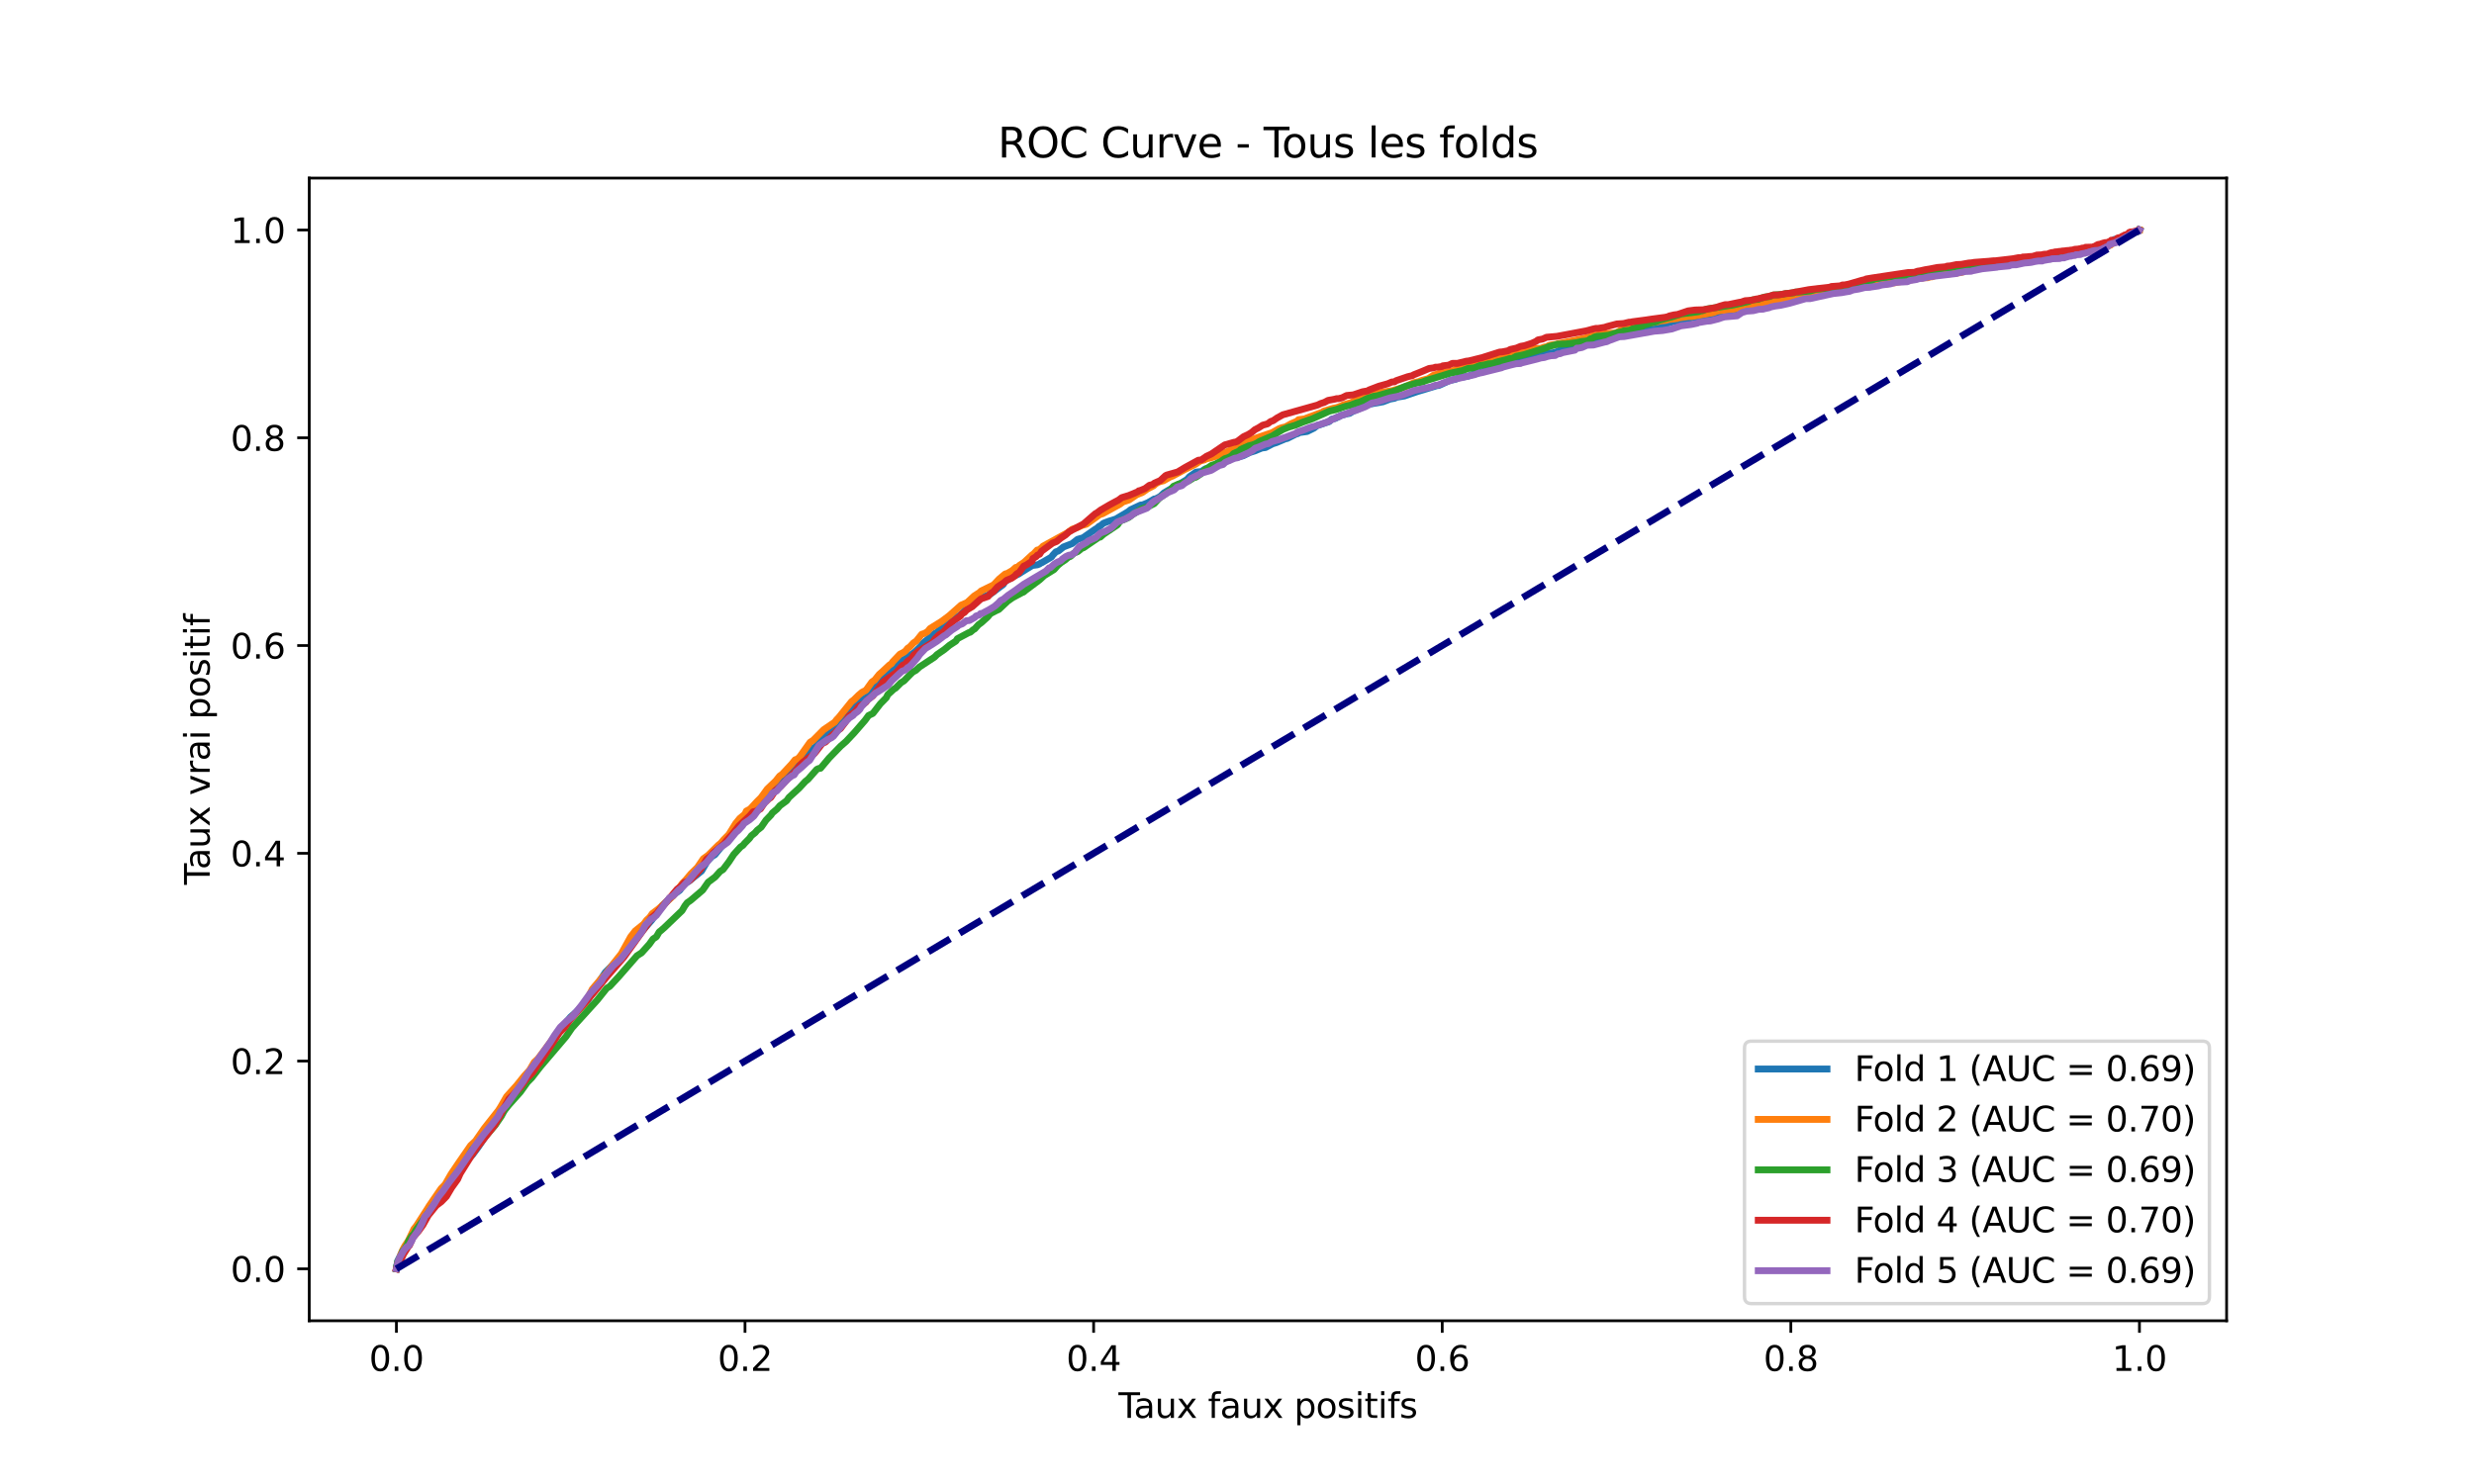 <?xml version="1.0" encoding="utf-8" standalone="no"?>
<!DOCTYPE svg PUBLIC "-//W3C//DTD SVG 1.1//EN"
  "http://www.w3.org/Graphics/SVG/1.1/DTD/svg11.dtd">
<svg xmlns:xlink="http://www.w3.org/1999/xlink" width="720pt" height="432pt" viewBox="0 0 720 432" xmlns="http://www.w3.org/2000/svg" version="1.1">
 <defs>
  <style type="text/css">*{stroke-linejoin: round; stroke-linecap: butt}</style>
 </defs>
 <g id="figure_1">
  <g id="patch_1">
   <path d="M 0 432 
L 720 432 
L 720 0 
L 0 0 
z
" style="fill: #ffffff"/>
  </g>
  <g id="axes_1">
   <g id="patch_2">
    <path d="M 90 384.48 
L 648 384.48 
L 648 51.84 
L 90 51.84 
z
" style="fill: #ffffff"/>
   </g>
   <g id="matplotlib.axis_1">
    <g id="xtick_1">
     <g id="line2d_1">
      <defs>
       <path id="m789de66d42" d="M 0 0 
L 0 3.5 
" style="stroke: #000000; stroke-width: 0.8"/>
      </defs>
      <g>
       <use xlink:href="#m789de66d42" x="115.364" y="384.48" style="stroke: #000000; stroke-width: 0.8"/>
      </g>
     </g>
     <g id="text_1">
      <!-- 0.0 -->
      <g transform="translate(107.412 399.078) scale(0.1 -0.1)">
       <defs>
        <path id="DejaVuSans-30" d="M 2034 4250 
Q 1547 4250 1301 3770 
Q 1056 3291 1056 2328 
Q 1056 1369 1301 889 
Q 1547 409 2034 409 
Q 2525 409 2770 889 
Q 3016 1369 3016 2328 
Q 3016 3291 2770 3770 
Q 2525 4250 2034 4250 
z
M 2034 4750 
Q 2819 4750 3233 4129 
Q 3647 3509 3647 2328 
Q 3647 1150 3233 529 
Q 2819 -91 2034 -91 
Q 1250 -91 836 529 
Q 422 1150 422 2328 
Q 422 3509 836 4129 
Q 1250 4750 2034 4750 
z
" transform="scale(0.016)"/>
        <path id="DejaVuSans-2e" d="M 684 794 
L 1344 794 
L 1344 0 
L 684 0 
L 684 794 
z
" transform="scale(0.016)"/>
       </defs>
       <use xlink:href="#DejaVuSans-30"/>
       <use xlink:href="#DejaVuSans-2e" x="63.623"/>
       <use xlink:href="#DejaVuSans-30" x="95.41"/>
      </g>
     </g>
    </g>
    <g id="xtick_2">
     <g id="line2d_2">
      <g>
       <use xlink:href="#m789de66d42" x="216.818" y="384.48" style="stroke: #000000; stroke-width: 0.8"/>
      </g>
     </g>
     <g id="text_2">
      <!-- 0.2 -->
      <g transform="translate(208.867 399.078) scale(0.1 -0.1)">
       <defs>
        <path id="DejaVuSans-32" d="M 1228 531 
L 3431 531 
L 3431 0 
L 469 0 
L 469 531 
Q 828 903 1448 1529 
Q 2069 2156 2228 2338 
Q 2531 2678 2651 2914 
Q 2772 3150 2772 3378 
Q 2772 3750 2511 3984 
Q 2250 4219 1831 4219 
Q 1534 4219 1204 4116 
Q 875 4013 500 3803 
L 500 4441 
Q 881 4594 1212 4672 
Q 1544 4750 1819 4750 
Q 2544 4750 2975 4387 
Q 3406 4025 3406 3419 
Q 3406 3131 3298 2873 
Q 3191 2616 2906 2266 
Q 2828 2175 2409 1742 
Q 1991 1309 1228 531 
z
" transform="scale(0.016)"/>
       </defs>
       <use xlink:href="#DejaVuSans-30"/>
       <use xlink:href="#DejaVuSans-2e" x="63.623"/>
       <use xlink:href="#DejaVuSans-32" x="95.41"/>
      </g>
     </g>
    </g>
    <g id="xtick_3">
     <g id="line2d_3">
      <g>
       <use xlink:href="#m789de66d42" x="318.273" y="384.48" style="stroke: #000000; stroke-width: 0.8"/>
      </g>
     </g>
     <g id="text_3">
      <!-- 0.4 -->
      <g transform="translate(310.321 399.078) scale(0.1 -0.1)">
       <defs>
        <path id="DejaVuSans-34" d="M 2419 4116 
L 825 1625 
L 2419 1625 
L 2419 4116 
z
M 2253 4666 
L 3047 4666 
L 3047 1625 
L 3713 1625 
L 3713 1100 
L 3047 1100 
L 3047 0 
L 2419 0 
L 2419 1100 
L 313 1100 
L 313 1709 
L 2253 4666 
z
" transform="scale(0.016)"/>
       </defs>
       <use xlink:href="#DejaVuSans-30"/>
       <use xlink:href="#DejaVuSans-2e" x="63.623"/>
       <use xlink:href="#DejaVuSans-34" x="95.41"/>
      </g>
     </g>
    </g>
    <g id="xtick_4">
     <g id="line2d_4">
      <g>
       <use xlink:href="#m789de66d42" x="419.727" y="384.48" style="stroke: #000000; stroke-width: 0.8"/>
      </g>
     </g>
     <g id="text_4">
      <!-- 0.6 -->
      <g transform="translate(411.776 399.078) scale(0.1 -0.1)">
       <defs>
        <path id="DejaVuSans-36" d="M 2113 2584 
Q 1688 2584 1439 2293 
Q 1191 2003 1191 1497 
Q 1191 994 1439 701 
Q 1688 409 2113 409 
Q 2538 409 2786 701 
Q 3034 994 3034 1497 
Q 3034 2003 2786 2293 
Q 2538 2584 2113 2584 
z
M 3366 4563 
L 3366 3988 
Q 3128 4100 2886 4159 
Q 2644 4219 2406 4219 
Q 1781 4219 1451 3797 
Q 1122 3375 1075 2522 
Q 1259 2794 1537 2939 
Q 1816 3084 2150 3084 
Q 2853 3084 3261 2657 
Q 3669 2231 3669 1497 
Q 3669 778 3244 343 
Q 2819 -91 2113 -91 
Q 1303 -91 875 529 
Q 447 1150 447 2328 
Q 447 3434 972 4092 
Q 1497 4750 2381 4750 
Q 2619 4750 2861 4703 
Q 3103 4656 3366 4563 
z
" transform="scale(0.016)"/>
       </defs>
       <use xlink:href="#DejaVuSans-30"/>
       <use xlink:href="#DejaVuSans-2e" x="63.623"/>
       <use xlink:href="#DejaVuSans-36" x="95.41"/>
      </g>
     </g>
    </g>
    <g id="xtick_5">
     <g id="line2d_5">
      <g>
       <use xlink:href="#m789de66d42" x="521.182" y="384.48" style="stroke: #000000; stroke-width: 0.8"/>
      </g>
     </g>
     <g id="text_5">
      <!-- 0.8 -->
      <g transform="translate(513.23 399.078) scale(0.1 -0.1)">
       <defs>
        <path id="DejaVuSans-38" d="M 2034 2216 
Q 1584 2216 1326 1975 
Q 1069 1734 1069 1313 
Q 1069 891 1326 650 
Q 1584 409 2034 409 
Q 2484 409 2743 651 
Q 3003 894 3003 1313 
Q 3003 1734 2745 1975 
Q 2488 2216 2034 2216 
z
M 1403 2484 
Q 997 2584 770 2862 
Q 544 3141 544 3541 
Q 544 4100 942 4425 
Q 1341 4750 2034 4750 
Q 2731 4750 3128 4425 
Q 3525 4100 3525 3541 
Q 3525 3141 3298 2862 
Q 3072 2584 2669 2484 
Q 3125 2378 3379 2068 
Q 3634 1759 3634 1313 
Q 3634 634 3220 271 
Q 2806 -91 2034 -91 
Q 1263 -91 848 271 
Q 434 634 434 1313 
Q 434 1759 690 2068 
Q 947 2378 1403 2484 
z
M 1172 3481 
Q 1172 3119 1398 2916 
Q 1625 2713 2034 2713 
Q 2441 2713 2670 2916 
Q 2900 3119 2900 3481 
Q 2900 3844 2670 4047 
Q 2441 4250 2034 4250 
Q 1625 4250 1398 4047 
Q 1172 3844 1172 3481 
z
" transform="scale(0.016)"/>
       </defs>
       <use xlink:href="#DejaVuSans-30"/>
       <use xlink:href="#DejaVuSans-2e" x="63.623"/>
       <use xlink:href="#DejaVuSans-38" x="95.41"/>
      </g>
     </g>
    </g>
    <g id="xtick_6">
     <g id="line2d_6">
      <g>
       <use xlink:href="#m789de66d42" x="622.636" y="384.48" style="stroke: #000000; stroke-width: 0.8"/>
      </g>
     </g>
     <g id="text_6">
      <!-- 1.0 -->
      <g transform="translate(614.685 399.078) scale(0.1 -0.1)">
       <defs>
        <path id="DejaVuSans-31" d="M 794 531 
L 1825 531 
L 1825 4091 
L 703 3866 
L 703 4441 
L 1819 4666 
L 2450 4666 
L 2450 531 
L 3481 531 
L 3481 0 
L 794 0 
L 794 531 
z
" transform="scale(0.016)"/>
       </defs>
       <use xlink:href="#DejaVuSans-31"/>
       <use xlink:href="#DejaVuSans-2e" x="63.623"/>
       <use xlink:href="#DejaVuSans-30" x="95.41"/>
      </g>
     </g>
    </g>
    <g id="text_7">
     <!-- Taux faux positifs -->
     <g transform="translate(325.507 412.757) scale(0.1 -0.1)">
      <defs>
       <path id="DejaVuSans-54" d="M -19 4666 
L 3928 4666 
L 3928 4134 
L 2272 4134 
L 2272 0 
L 1638 0 
L 1638 4134 
L -19 4134 
L -19 4666 
z
" transform="scale(0.016)"/>
       <path id="DejaVuSans-61" d="M 2194 1759 
Q 1497 1759 1228 1600 
Q 959 1441 959 1056 
Q 959 750 1161 570 
Q 1363 391 1709 391 
Q 2188 391 2477 730 
Q 2766 1069 2766 1631 
L 2766 1759 
L 2194 1759 
z
M 3341 1997 
L 3341 0 
L 2766 0 
L 2766 531 
Q 2569 213 2275 61 
Q 1981 -91 1556 -91 
Q 1019 -91 701 211 
Q 384 513 384 1019 
Q 384 1609 779 1909 
Q 1175 2209 1959 2209 
L 2766 2209 
L 2766 2266 
Q 2766 2663 2505 2880 
Q 2244 3097 1772 3097 
Q 1472 3097 1187 3025 
Q 903 2953 641 2809 
L 641 3341 
Q 956 3463 1253 3523 
Q 1550 3584 1831 3584 
Q 2591 3584 2966 3190 
Q 3341 2797 3341 1997 
z
" transform="scale(0.016)"/>
       <path id="DejaVuSans-75" d="M 544 1381 
L 544 3500 
L 1119 3500 
L 1119 1403 
Q 1119 906 1312 657 
Q 1506 409 1894 409 
Q 2359 409 2629 706 
Q 2900 1003 2900 1516 
L 2900 3500 
L 3475 3500 
L 3475 0 
L 2900 0 
L 2900 538 
Q 2691 219 2414 64 
Q 2138 -91 1772 -91 
Q 1169 -91 856 284 
Q 544 659 544 1381 
z
M 1991 3584 
L 1991 3584 
z
" transform="scale(0.016)"/>
       <path id="DejaVuSans-78" d="M 3513 3500 
L 2247 1797 
L 3578 0 
L 2900 0 
L 1881 1375 
L 863 0 
L 184 0 
L 1544 1831 
L 300 3500 
L 978 3500 
L 1906 2253 
L 2834 3500 
L 3513 3500 
z
" transform="scale(0.016)"/>
       <path id="DejaVuSans-20" transform="scale(0.016)"/>
       <path id="DejaVuSans-66" d="M 2375 4863 
L 2375 4384 
L 1825 4384 
Q 1516 4384 1395 4259 
Q 1275 4134 1275 3809 
L 1275 3500 
L 2222 3500 
L 2222 3053 
L 1275 3053 
L 1275 0 
L 697 0 
L 697 3053 
L 147 3053 
L 147 3500 
L 697 3500 
L 697 3744 
Q 697 4328 969 4595 
Q 1241 4863 1831 4863 
L 2375 4863 
z
" transform="scale(0.016)"/>
       <path id="DejaVuSans-70" d="M 1159 525 
L 1159 -1331 
L 581 -1331 
L 581 3500 
L 1159 3500 
L 1159 2969 
Q 1341 3281 1617 3432 
Q 1894 3584 2278 3584 
Q 2916 3584 3314 3078 
Q 3713 2572 3713 1747 
Q 3713 922 3314 415 
Q 2916 -91 2278 -91 
Q 1894 -91 1617 61 
Q 1341 213 1159 525 
z
M 3116 1747 
Q 3116 2381 2855 2742 
Q 2594 3103 2138 3103 
Q 1681 3103 1420 2742 
Q 1159 2381 1159 1747 
Q 1159 1113 1420 752 
Q 1681 391 2138 391 
Q 2594 391 2855 752 
Q 3116 1113 3116 1747 
z
" transform="scale(0.016)"/>
       <path id="DejaVuSans-6f" d="M 1959 3097 
Q 1497 3097 1228 2736 
Q 959 2375 959 1747 
Q 959 1119 1226 758 
Q 1494 397 1959 397 
Q 2419 397 2687 759 
Q 2956 1122 2956 1747 
Q 2956 2369 2687 2733 
Q 2419 3097 1959 3097 
z
M 1959 3584 
Q 2709 3584 3137 3096 
Q 3566 2609 3566 1747 
Q 3566 888 3137 398 
Q 2709 -91 1959 -91 
Q 1206 -91 779 398 
Q 353 888 353 1747 
Q 353 2609 779 3096 
Q 1206 3584 1959 3584 
z
" transform="scale(0.016)"/>
       <path id="DejaVuSans-73" d="M 2834 3397 
L 2834 2853 
Q 2591 2978 2328 3040 
Q 2066 3103 1784 3103 
Q 1356 3103 1142 2972 
Q 928 2841 928 2578 
Q 928 2378 1081 2264 
Q 1234 2150 1697 2047 
L 1894 2003 
Q 2506 1872 2764 1633 
Q 3022 1394 3022 966 
Q 3022 478 2636 193 
Q 2250 -91 1575 -91 
Q 1294 -91 989 -36 
Q 684 19 347 128 
L 347 722 
Q 666 556 975 473 
Q 1284 391 1588 391 
Q 1994 391 2212 530 
Q 2431 669 2431 922 
Q 2431 1156 2273 1281 
Q 2116 1406 1581 1522 
L 1381 1569 
Q 847 1681 609 1914 
Q 372 2147 372 2553 
Q 372 3047 722 3315 
Q 1072 3584 1716 3584 
Q 2034 3584 2315 3537 
Q 2597 3491 2834 3397 
z
" transform="scale(0.016)"/>
       <path id="DejaVuSans-69" d="M 603 3500 
L 1178 3500 
L 1178 0 
L 603 0 
L 603 3500 
z
M 603 4863 
L 1178 4863 
L 1178 4134 
L 603 4134 
L 603 4863 
z
" transform="scale(0.016)"/>
       <path id="DejaVuSans-74" d="M 1172 4494 
L 1172 3500 
L 2356 3500 
L 2356 3053 
L 1172 3053 
L 1172 1153 
Q 1172 725 1289 603 
Q 1406 481 1766 481 
L 2356 481 
L 2356 0 
L 1766 0 
Q 1100 0 847 248 
Q 594 497 594 1153 
L 594 3053 
L 172 3053 
L 172 3500 
L 594 3500 
L 594 4494 
L 1172 4494 
z
" transform="scale(0.016)"/>
      </defs>
      <use xlink:href="#DejaVuSans-54"/>
      <use xlink:href="#DejaVuSans-61" x="44.584"/>
      <use xlink:href="#DejaVuSans-75" x="105.863"/>
      <use xlink:href="#DejaVuSans-78" x="169.242"/>
      <use xlink:href="#DejaVuSans-20" x="228.422"/>
      <use xlink:href="#DejaVuSans-66" x="260.209"/>
      <use xlink:href="#DejaVuSans-61" x="295.414"/>
      <use xlink:href="#DejaVuSans-75" x="356.693"/>
      <use xlink:href="#DejaVuSans-78" x="420.072"/>
      <use xlink:href="#DejaVuSans-20" x="479.252"/>
      <use xlink:href="#DejaVuSans-70" x="511.039"/>
      <use xlink:href="#DejaVuSans-6f" x="574.516"/>
      <use xlink:href="#DejaVuSans-73" x="635.697"/>
      <use xlink:href="#DejaVuSans-69" x="687.797"/>
      <use xlink:href="#DejaVuSans-74" x="715.58"/>
      <use xlink:href="#DejaVuSans-69" x="754.789"/>
      <use xlink:href="#DejaVuSans-66" x="782.572"/>
      <use xlink:href="#DejaVuSans-73" x="817.777"/>
     </g>
    </g>
   </g>
   <g id="matplotlib.axis_2">
    <g id="ytick_1">
     <g id="line2d_7">
      <defs>
       <path id="m5eeb8f87a4" d="M 0 0 
L -3.5 0 
" style="stroke: #000000; stroke-width: 0.8"/>
      </defs>
      <g>
       <use xlink:href="#m5eeb8f87a4" x="90" y="369.36" style="stroke: #000000; stroke-width: 0.8"/>
      </g>
     </g>
     <g id="text_8">
      <!-- 0.0 -->
      <g transform="translate(67.097 373.159) scale(0.1 -0.1)">
       <use xlink:href="#DejaVuSans-30"/>
       <use xlink:href="#DejaVuSans-2e" x="63.623"/>
       <use xlink:href="#DejaVuSans-30" x="95.41"/>
      </g>
     </g>
    </g>
    <g id="ytick_2">
     <g id="line2d_8">
      <g>
       <use xlink:href="#m5eeb8f87a4" x="90" y="308.88" style="stroke: #000000; stroke-width: 0.8"/>
      </g>
     </g>
     <g id="text_9">
      <!-- 0.2 -->
      <g transform="translate(67.097 312.679) scale(0.1 -0.1)">
       <use xlink:href="#DejaVuSans-30"/>
       <use xlink:href="#DejaVuSans-2e" x="63.623"/>
       <use xlink:href="#DejaVuSans-32" x="95.41"/>
      </g>
     </g>
    </g>
    <g id="ytick_3">
     <g id="line2d_9">
      <g>
       <use xlink:href="#m5eeb8f87a4" x="90" y="248.4" style="stroke: #000000; stroke-width: 0.8"/>
      </g>
     </g>
     <g id="text_10">
      <!-- 0.4 -->
      <g transform="translate(67.097 252.199) scale(0.1 -0.1)">
       <use xlink:href="#DejaVuSans-30"/>
       <use xlink:href="#DejaVuSans-2e" x="63.623"/>
       <use xlink:href="#DejaVuSans-34" x="95.41"/>
      </g>
     </g>
    </g>
    <g id="ytick_4">
     <g id="line2d_10">
      <g>
       <use xlink:href="#m5eeb8f87a4" x="90" y="187.92" style="stroke: #000000; stroke-width: 0.8"/>
      </g>
     </g>
     <g id="text_11">
      <!-- 0.6 -->
      <g transform="translate(67.097 191.719) scale(0.1 -0.1)">
       <use xlink:href="#DejaVuSans-30"/>
       <use xlink:href="#DejaVuSans-2e" x="63.623"/>
       <use xlink:href="#DejaVuSans-36" x="95.41"/>
      </g>
     </g>
    </g>
    <g id="ytick_5">
     <g id="line2d_11">
      <g>
       <use xlink:href="#m5eeb8f87a4" x="90" y="127.44" style="stroke: #000000; stroke-width: 0.8"/>
      </g>
     </g>
     <g id="text_12">
      <!-- 0.8 -->
      <g transform="translate(67.097 131.239) scale(0.1 -0.1)">
       <use xlink:href="#DejaVuSans-30"/>
       <use xlink:href="#DejaVuSans-2e" x="63.623"/>
       <use xlink:href="#DejaVuSans-38" x="95.41"/>
      </g>
     </g>
    </g>
    <g id="ytick_6">
     <g id="line2d_12">
      <g>
       <use xlink:href="#m5eeb8f87a4" x="90" y="66.96" style="stroke: #000000; stroke-width: 0.8"/>
      </g>
     </g>
     <g id="text_13">
      <!-- 1.0 -->
      <g transform="translate(67.097 70.759) scale(0.1 -0.1)">
       <use xlink:href="#DejaVuSans-31"/>
       <use xlink:href="#DejaVuSans-2e" x="63.623"/>
       <use xlink:href="#DejaVuSans-30" x="95.41"/>
      </g>
     </g>
    </g>
    <g id="text_14">
     <!-- Taux vrai positif -->
     <g transform="translate(61.017 257.564) rotate(-90) scale(0.1 -0.1)">
      <defs>
       <path id="DejaVuSans-76" d="M 191 3500 
L 800 3500 
L 1894 563 
L 2988 3500 
L 3597 3500 
L 2284 0 
L 1503 0 
L 191 3500 
z
" transform="scale(0.016)"/>
       <path id="DejaVuSans-72" d="M 2631 2963 
Q 2534 3019 2420 3045 
Q 2306 3072 2169 3072 
Q 1681 3072 1420 2755 
Q 1159 2438 1159 1844 
L 1159 0 
L 581 0 
L 581 3500 
L 1159 3500 
L 1159 2956 
Q 1341 3275 1631 3429 
Q 1922 3584 2338 3584 
Q 2397 3584 2469 3576 
Q 2541 3569 2628 3553 
L 2631 2963 
z
" transform="scale(0.016)"/>
      </defs>
      <use xlink:href="#DejaVuSans-54"/>
      <use xlink:href="#DejaVuSans-61" x="44.584"/>
      <use xlink:href="#DejaVuSans-75" x="105.863"/>
      <use xlink:href="#DejaVuSans-78" x="169.242"/>
      <use xlink:href="#DejaVuSans-20" x="228.422"/>
      <use xlink:href="#DejaVuSans-76" x="260.209"/>
      <use xlink:href="#DejaVuSans-72" x="319.389"/>
      <use xlink:href="#DejaVuSans-61" x="360.502"/>
      <use xlink:href="#DejaVuSans-69" x="421.781"/>
      <use xlink:href="#DejaVuSans-20" x="449.564"/>
      <use xlink:href="#DejaVuSans-70" x="481.352"/>
      <use xlink:href="#DejaVuSans-6f" x="544.828"/>
      <use xlink:href="#DejaVuSans-73" x="606.01"/>
      <use xlink:href="#DejaVuSans-69" x="658.109"/>
      <use xlink:href="#DejaVuSans-74" x="685.893"/>
      <use xlink:href="#DejaVuSans-69" x="725.102"/>
      <use xlink:href="#DejaVuSans-66" x="752.885"/>
     </g>
    </g>
   </g>
   <g id="line2d_13">
    <path d="M 115.364 369.36 
L 115.455 368.58 
L 115.649 367.539 
L 115.717 367.084 
L 117.863 362.858 
L 119.963 359.932 
L 120.305 359.607 
L 120.967 358.372 
L 121.846 357.072 
L 125.042 353.04 
L 127.336 349.789 
L 128.557 347.644 
L 133.156 340.882 
L 133.978 339.777 
L 137.527 336.136 
L 139.125 333.99 
L 141.544 330.414 
L 146.475 323.717 
L 148.004 320.856 
L 150.926 316.63 
L 152.98 314.029 
L 154.544 311.624 
L 156.164 309.738 
L 157.089 308.958 
L 164.256 298.23 
L 166.013 296.084 
L 168.193 294.134 
L 170.989 291.338 
L 173.523 287.047 
L 176.193 283.016 
L 179.811 279.375 
L 182.208 276.774 
L 185.21 272.743 
L 186.511 271.442 
L 189.615 267.931 
L 192.742 263.575 
L 196.668 259.999 
L 197.843 259.154 
L 198.791 257.724 
L 199.51 257.073 
L 200.274 256.683 
L 204.166 253.562 
L 205.889 250.637 
L 207.247 249.271 
L 208.046 248.816 
L 210.968 245.24 
L 211.904 244.59 
L 213.582 242.574 
L 215.43 240.754 
L 215.955 239.714 
L 218.672 236.918 
L 219.607 236.203 
L 220.224 235.487 
L 221.411 233.667 
L 222.814 231.976 
L 224.298 230.871 
L 224.652 230.286 
L 227.151 227.88 
L 228.669 226.515 
L 230.883 223.589 
L 232.219 222.549 
L 233.337 220.793 
L 235.882 218.388 
L 236.453 217.737 
L 237.172 217.607 
L 239.728 214.291 
L 240.207 213.901 
L 242.524 212.276 
L 243.243 211.366 
L 243.802 211.171 
L 244.442 210.715 
L 245.686 208.44 
L 246.952 206.879 
L 248.322 206.099 
L 248.676 205.579 
L 250.022 204.149 
L 251.803 203.173 
L 252.214 203.108 
L 254.222 199.402 
L 256.105 197.387 
L 256.676 197.127 
L 258.582 195.826 
L 259.529 194.981 
L 261.161 193.551 
L 262.108 192.965 
L 262.496 192.315 
L 263.409 191.795 
L 266.32 189.715 
L 267.986 188.089 
L 268.682 187.179 
L 271.307 184.968 
L 272.015 184.383 
L 272.426 184.253 
L 273.875 182.953 
L 276.192 181.197 
L 279.467 178.986 
L 280.312 178.206 
L 280.643 177.816 
L 282.001 176.451 
L 282.811 175.931 
L 284.363 174.63 
L 285.653 174.175 
L 286.303 173.655 
L 287.319 173.33 
L 288.323 172.875 
L 291.976 170.144 
L 292.421 169.364 
L 295.388 167.413 
L 295.719 167.413 
L 296.335 167.153 
L 298.515 165.788 
L 300.432 164.617 
L 301.916 164.422 
L 302.555 164.162 
L 302.898 163.902 
L 303.263 163.772 
L 306.025 162.147 
L 306.321 161.692 
L 307.28 160.651 
L 308.033 160.391 
L 309.494 159.221 
L 312.016 158.246 
L 313.591 157.01 
L 315.178 156.555 
L 318.716 154.084 
L 319.183 153.824 
L 319.925 153.174 
L 320.211 153.109 
L 321.124 152.329 
L 322.653 151.744 
L 324.741 151.094 
L 328.348 148.948 
L 329.067 148.363 
L 332 146.997 
L 332.479 146.997 
L 334.043 146.347 
L 335.949 145.242 
L 336.303 145.242 
L 337.638 144.527 
L 338.756 143.487 
L 340.811 142.251 
L 343.31 140.886 
L 345.444 139.585 
L 346.209 138.74 
L 348.069 137.44 
L 349.747 137.245 
L 350.203 136.855 
L 350.831 136.465 
L 351.185 136.465 
L 352.84 135.879 
L 353.125 135.619 
L 355.419 134.449 
L 357.622 133.994 
L 358.295 133.539 
L 359.014 133.279 
L 359.836 133.214 
L 361.901 132.628 
L 363.727 131.718 
L 365.188 131.263 
L 367.242 130.418 
L 368.292 130.288 
L 370.404 129.182 
L 371.454 128.857 
L 374.216 127.687 
L 374.524 127.687 
L 377.251 126.322 
L 377.628 126.257 
L 378.13 125.932 
L 380.413 125.606 
L 382.387 124.631 
L 383.483 123.786 
L 383.745 123.786 
L 385.777 123.071 
L 386.827 122.746 
L 387.557 122.03 
L 388.527 121.835 
L 390.353 120.925 
L 391.928 120.47 
L 392.761 120.34 
L 393.697 119.755 
L 396.311 118.65 
L 397.543 117.934 
L 399.552 117.479 
L 402.496 116.959 
L 404.539 116.179 
L 405.932 115.919 
L 406.365 115.659 
L 408.728 115.269 
L 412.54 113.968 
L 414.092 113.513 
L 418.349 112.213 
L 418.737 112.213 
L 420.734 111.302 
L 421.887 110.782 
L 423.633 110.392 
L 424.614 109.937 
L 427.296 109.482 
L 429.077 108.832 
L 429.898 108.702 
L 430.823 108.442 
L 432.124 107.922 
L 434.121 107.466 
L 435.365 107.011 
L 436.563 106.036 
L 438.298 105.711 
L 439.782 105.321 
L 441.071 105.191 
L 443.457 104.736 
L 444.347 104.085 
L 444.655 104.085 
L 445.534 103.825 
L 446.766 103.695 
L 449.574 103.045 
L 450.841 102.785 
L 451.891 102.72 
L 453.112 102.395 
L 454.333 101.615 
L 456.102 100.965 
L 457.723 100.704 
L 459.731 100.054 
L 460.347 99.989 
L 460.644 99.794 
L 463.281 99.404 
L 463.897 98.949 
L 464.696 98.819 
L 465.266 98.299 
L 467.423 98.039 
L 468.074 97.974 
L 469.558 97.649 
L 469.968 97.389 
L 472.399 96.803 
L 475.047 96.543 
L 478.768 95.763 
L 479.407 95.568 
L 480.388 95.113 
L 482.545 94.788 
L 483.869 94.593 
L 484.291 94.398 
L 487.156 93.552 
L 489.792 93.162 
L 490.945 92.772 
L 491.653 92.707 
L 493.273 92.317 
L 494.369 92.317 
L 494.86 92.187 
L 497.005 91.992 
L 498.512 91.537 
L 499.242 91.537 
L 503.453 90.822 
L 505.827 90.237 
L 506.044 90.237 
L 508.167 90.041 
L 509.194 90.041 
L 511.99 89.456 
L 512.504 89.131 
L 514.341 88.806 
L 515.585 88.481 
L 516.692 88.351 
L 517.057 88.156 
L 518.278 87.896 
L 519.157 87.896 
L 521.063 87.506 
L 523.551 86.791 
L 524.27 86.531 
L 524.681 86.531 
L 525.754 86.14 
L 528.698 85.88 
L 530.422 85.425 
L 531.403 85.035 
L 533.069 84.97 
L 536.219 84.32 
L 536.664 84.32 
L 537.977 84.19 
L 544.539 82.694 
L 545.703 82.629 
L 547.027 82.434 
L 547.917 82.434 
L 549.264 82.109 
L 551.33 81.784 
L 552.037 81.524 
L 556.945 80.614 
L 557.892 80.549 
L 558.668 80.289 
L 559.741 80.289 
L 560.448 79.964 
L 561.533 79.899 
L 561.955 79.769 
L 563.028 79.574 
L 564.591 79.444 
L 570.183 78.598 
L 573.185 78.403 
L 573.938 77.948 
L 574.418 77.883 
L 574.703 77.688 
L 575.433 77.688 
L 577.179 77.558 
L 577.693 77.558 
L 578.469 77.298 
L 579.348 76.843 
L 581.904 76.778 
L 583.388 76.388 
L 584.849 76.323 
L 585.26 76.193 
L 585.819 76.063 
L 586.835 75.998 
L 590.407 75.542 
L 591.502 75.477 
L 593.043 75.022 
L 593.214 74.957 
L 594.082 74.892 
L 594.561 74.827 
L 596.056 74.762 
L 596.296 74.697 
L 597.334 74.632 
L 598.133 74.437 
L 599.081 74.372 
L 599.229 74.307 
L 599.685 74.177 
L 600.598 74.112 
L 600.792 74.047 
L 600.929 74.047 
L 601.192 73.852 
L 601.329 73.852 
L 601.614 73.592 
L 602.093 73.527 
L 602.493 73.397 
L 603.44 73.332 
L 603.84 73.137 
L 604.353 73.137 
L 604.456 73.007 
L 604.764 72.942 
L 605.232 72.877 
L 605.472 72.812 
L 605.928 72.747 
L 605.962 72.682 
L 606.75 72.617 
L 607.058 72.552 
L 607.503 72.487 
L 607.617 72.357 
L 608.93 72.291 
L 609.226 72.161 
L 609.249 72.096 
L 609.443 71.836 
L 610.208 71.771 
L 610.368 71.641 
L 610.607 71.576 
L 610.767 71.511 
L 610.824 71.511 
L 610.824 71.446 
L 610.95 71.381 
L 611.509 71.316 
L 611.612 71.121 
L 612.844 71.056 
L 612.844 70.991 
L 612.924 70.991 
L 613.175 70.926 
L 613.335 70.796 
L 613.7 70.731 
L 613.7 70.666 
L 613.792 70.666 
L 614.065 70.601 
L 614.191 70.471 
L 614.271 70.406 
L 614.408 70.146 
L 615.001 70.081 
L 615.115 70.016 
L 615.252 69.951 
L 615.355 69.691 
L 616.542 69.626 
L 616.633 69.561 
L 616.93 69.496 
L 616.93 69.431 
L 617.033 69.431 
L 617.124 69.366 
L 617.124 69.301 
L 617.204 69.301 
L 617.387 69.236 
L 617.478 69.041 
L 618.79 68.976 
L 618.847 68.846 
L 618.882 68.846 
L 619.064 68.781 
L 619.247 68.52 
L 619.372 68.455 
L 619.372 68.39 
L 619.452 68.39 
L 619.544 68.325 
L 619.646 68.13 
L 620.023 68.065 
L 620.137 67.935 
L 620.251 67.87 
L 620.377 67.805 
L 620.799 67.74 
L 620.982 67.48 
L 622.123 67.415 
L 622.283 67.22 
L 622.511 67.155 
L 622.636 66.96 
L 622.636 66.96 
" clip-path="url(#p6c965b0a53)" style="fill: none; stroke: #1f77b4; stroke-width: 2; stroke-linecap: square"/>
   </g>
   <g id="line2d_14">
    <path d="M 115.364 369.36 
L 115.386 369.295 
L 115.843 367.284 
L 116.357 366.181 
L 116.676 365.078 
L 117.27 363.716 
L 117.886 362.613 
L 118.8 361.25 
L 120.135 358.46 
L 120.466 357.747 
L 121.197 356.838 
L 124.496 351.713 
L 124.93 350.999 
L 128.366 346.004 
L 129.553 344.771 
L 131.265 341.787 
L 133.503 338.478 
L 136.95 333.482 
L 138.4 332.12 
L 140.877 328.551 
L 145.078 323.231 
L 145.694 322.258 
L 147.441 319.209 
L 150.363 315.965 
L 152.6 313.175 
L 154.096 311.553 
L 155.466 309.217 
L 156.596 308.179 
L 162.6 300.134 
L 164.016 298.512 
L 170.283 292.154 
L 172.372 287.937 
L 175.294 284.499 
L 176.161 283.72 
L 178.547 280.476 
L 180.819 277.621 
L 183.547 272.691 
L 184.86 271.004 
L 187.348 268.993 
L 188.17 267.89 
L 189.072 267.046 
L 189.848 265.943 
L 191.572 264.646 
L 195.819 260.883 
L 198.627 257.12 
L 199.586 256.147 
L 201.058 254.395 
L 202.965 252.513 
L 204.688 249.983 
L 206.047 249.01 
L 209.049 246.025 
L 209.78 245.442 
L 210.59 244.468 
L 212.12 242.911 
L 214.083 239.732 
L 215.293 238.24 
L 216.789 237.007 
L 217.199 236.099 
L 218.307 235.515 
L 220.282 233.374 
L 221.514 232.141 
L 223.307 229.676 
L 225.761 227.34 
L 226.891 225.913 
L 227.633 225.394 
L 230.361 222.474 
L 231.411 221.177 
L 232.153 220.917 
L 232.816 220.204 
L 235.772 216.051 
L 236.617 215.532 
L 239.71 212.418 
L 242.941 210.212 
L 243.477 209.499 
L 244.105 208.85 
L 247.815 204.244 
L 248.5 203.724 
L 249.881 202.362 
L 250.886 201.519 
L 252.016 200.935 
L 253.74 198.534 
L 254.573 197.95 
L 255.863 196.328 
L 256.902 195.42 
L 258.831 193.603 
L 259.425 193.214 
L 259.767 192.695 
L 261.925 190.424 
L 262.849 189.97 
L 263.511 189.516 
L 264.128 188.737 
L 264.801 188.283 
L 265.806 187.18 
L 266.673 186.596 
L 268.226 184.65 
L 269.036 184.391 
L 269.938 183.872 
L 270.68 182.963 
L 274.128 180.822 
L 276.205 179.265 
L 279.721 176.151 
L 281.228 175.502 
L 281.559 175.308 
L 283.511 173.491 
L 285.212 172.388 
L 285.474 172.064 
L 289.184 170.247 
L 290.771 168.56 
L 292.552 167.068 
L 293.123 166.938 
L 294.584 166.095 
L 295.6 165.186 
L 296.228 165.057 
L 296.661 164.603 
L 298.031 163.694 
L 300.417 161.488 
L 300.691 161.359 
L 301.844 160.126 
L 302.209 160.126 
L 303.111 159.477 
L 303.499 159.023 
L 310.828 155.001 
L 311.992 154.092 
L 313.545 153.573 
L 314.8 152.989 
L 316.193 152.6 
L 320.051 149.81 
L 320.873 149.551 
L 325.942 146.761 
L 326.82 146.112 
L 328.59 145.528 
L 330.782 144.036 
L 332.505 143.322 
L 333.887 142.349 
L 335.77 141.376 
L 336.17 140.987 
L 336.809 140.533 
L 337.551 140.208 
L 338.612 139.949 
L 340.542 138.846 
L 341.249 138.586 
L 345.108 136.51 
L 347.893 135.148 
L 349.343 134.174 
L 350.587 133.85 
L 350.758 133.655 
L 352.642 133.201 
L 355.142 132.423 
L 356.42 131.774 
L 358.201 130.995 
L 358.692 130.411 
L 361.774 129.114 
L 363.726 128.206 
L 366.021 127.362 
L 370.233 125.935 
L 372.299 124.767 
L 373.03 124.507 
L 374.137 124.248 
L 375.769 123.34 
L 377.402 122.626 
L 377.904 122.172 
L 379.833 121.912 
L 380.164 121.718 
L 385.05 119.901 
L 385.198 119.706 
L 387.972 118.863 
L 388.965 118.668 
L 390.084 118.279 
L 390.849 117.89 
L 393.28 117.176 
L 394.342 116.527 
L 395.666 116.268 
L 396.899 115.749 
L 397.299 115.684 
L 398.486 115.165 
L 399.524 114.581 
L 400.198 114.581 
L 402.047 114.192 
L 405.152 113.738 
L 408.851 112.635 
L 411.465 111.402 
L 412.972 111.078 
L 413.748 110.753 
L 415.677 110.234 
L 417.127 109.261 
L 419.581 108.482 
L 422.332 108.093 
L 423.668 107.574 
L 425.243 107.315 
L 426.373 106.925 
L 428.04 106.277 
L 430.483 105.822 
L 431.339 105.563 
L 432.264 105.498 
L 433.987 104.784 
L 436.658 104.395 
L 442.32 102.773 
L 443.724 102.384 
L 445.973 101.67 
L 446.944 101.476 
L 448.393 101.411 
L 449.512 101.021 
L 450.14 100.956 
L 450.745 100.567 
L 451.612 100.373 
L 452.857 100.243 
L 453.724 99.983 
L 458.347 99.075 
L 460.608 98.556 
L 461.749 98.296 
L 463.838 97.648 
L 466.11 97.258 
L 466.966 97.194 
L 467.605 97.064 
L 468.975 96.999 
L 470.288 96.934 
L 471.749 96.091 
L 472.126 96.026 
L 473.13 95.572 
L 475.642 94.858 
L 475.996 94.858 
L 476.92 94.598 
L 478.61 94.404 
L 479.637 94.014 
L 480.059 94.014 
L 481.931 93.755 
L 483.187 93.431 
L 484.865 93.236 
L 485.413 93.041 
L 488.107 92.717 
L 488.393 92.587 
L 489.58 92.392 
L 491.452 92.133 
L 492.388 92.133 
L 494.134 91.809 
L 498.495 91.03 
L 499.922 90.511 
L 504.933 89.927 
L 505.892 89.668 
L 506.497 89.603 
L 507.627 89.213 
L 509.18 89.084 
L 512.582 88.565 
L 513.175 88.305 
L 513.483 88.305 
L 516.234 87.851 
L 516.725 87.656 
L 518.129 87.591 
L 520.721 87.137 
L 522.422 87.072 
L 523.358 86.943 
L 525.846 86.099 
L 528.494 85.905 
L 529.625 85.645 
L 530.218 85.645 
L 530.983 85.45 
L 532.855 85.126 
L 535.001 84.412 
L 535.526 84.348 
L 536.177 84.153 
L 537.866 84.023 
L 540.275 83.569 
L 543.334 83.245 
L 544.83 83.18 
L 549.19 82.661 
L 550.355 82.336 
L 551.325 82.336 
L 555.663 81.428 
L 556.462 81.428 
L 558.448 80.974 
L 559.327 80.974 
L 560.035 80.844 
L 561.017 80.844 
L 561.781 80.585 
L 562.318 80.585 
L 563.3 80.13 
L 570.628 79.352 
L 571.29 79.157 
L 571.336 79.027 
L 572.626 78.508 
L 573.939 78.379 
L 575.925 78.119 
L 578.208 77.6 
L 581.77 77.146 
L 582.774 76.951 
L 584.544 76.886 
L 585.343 76.822 
L 586.244 76.822 
L 589.943 76.043 
L 590.4 75.978 
L 592.146 75.784 
L 593.584 75.719 
L 594.132 75.329 
L 594.646 75.264 
L 595.399 75.135 
L 595.788 75.07 
L 596.119 75.005 
L 596.598 74.94 
L 597.032 74.81 
L 597.762 74.745 
L 597.991 74.681 
L 598.288 74.616 
L 598.641 74.486 
L 599.44 74.421 
L 599.6 74.291 
L 600.491 74.226 
L 600.605 74.162 
L 601.278 74.097 
L 601.632 74.032 
L 603.287 73.967 
L 603.539 73.902 
L 603.835 73.902 
L 604.189 73.772 
L 604.475 73.772 
L 604.634 73.643 
L 605.205 73.578 
L 605.491 73.448 
L 606.746 73.383 
L 607.157 73.253 
L 608.207 73.253 
L 608.55 73.123 
L 608.801 73.059 
L 608.938 72.929 
L 609.897 72.864 
L 610.034 72.799 
L 610.707 72.799 
L 610.753 72.669 
L 610.936 72.604 
L 611.084 72.345 
L 611.255 72.28 
L 611.369 72.215 
L 611.586 72.021 
L 611.655 71.956 
L 611.883 71.891 
L 612.614 71.826 
L 612.774 71.696 
L 613.367 71.631 
L 613.367 71.566 
L 613.436 71.566 
L 613.801 71.502 
L 613.938 71.437 
L 614.235 71.372 
L 614.395 71.047 
L 614.554 70.918 
L 614.988 70.853 
L 615.102 70.788 
L 615.159 70.723 
L 615.296 70.658 
L 615.456 70.593 
L 615.559 70.528 
L 615.753 70.269 
L 615.879 70.269 
L 615.993 70.074 
L 616.084 70.009 
L 616.107 69.88 
L 616.152 69.88 
L 616.586 69.815 
L 616.723 69.62 
L 616.94 69.555 
L 616.94 69.49 
L 617.031 69.49 
L 617.511 69.425 
L 617.682 69.296 
L 618.127 69.231 
L 618.207 69.166 
L 618.31 69.101 
L 618.515 68.906 
L 619.075 68.841 
L 619.257 68.582 
L 619.463 68.517 
L 620.239 67.933 
L 620.388 67.868 
L 620.582 67.739 
L 620.673 67.674 
L 620.787 67.544 
L 621.472 67.479 
L 621.575 67.414 
L 621.78 67.349 
L 621.849 67.22 
L 622.111 67.155 
L 622.168 67.09 
L 622.625 67.025 
L 622.625 66.96 
L 622.636 66.96 
" clip-path="url(#p6c965b0a53)" style="fill: none; stroke: #ff7f0e; stroke-width: 2; stroke-linecap: square"/>
   </g>
   <g id="line2d_15">
    <path d="M 115.364 369.36 
L 115.455 368.441 
L 115.557 368.309 
L 115.74 367.324 
L 116.025 366.996 
L 116.082 366.733 
L 116.527 366.077 
L 117.165 364.238 
L 117.815 363.516 
L 118.544 362.268 
L 118.898 361.283 
L 119.947 359.641 
L 120.243 359.51 
L 120.973 358.196 
L 126.856 349.857 
L 128.121 348.346 
L 129.786 346.048 
L 131.393 343.487 
L 133.195 341.123 
L 134.221 340.007 
L 137.55 334.556 
L 139.089 332.914 
L 141.916 330.091 
L 144.117 327.53 
L 145.952 324.837 
L 146.648 323.458 
L 148.118 321.62 
L 151.459 317.876 
L 153.477 315.053 
L 154.765 313.739 
L 157.262 310.522 
L 164.752 301.722 
L 166.463 299.227 
L 173.85 291.084 
L 176.575 287.669 
L 177.442 287.144 
L 179.995 284.386 
L 185.388 278.213 
L 186.722 277.359 
L 188.968 274.864 
L 190.04 273.354 
L 191.032 272.697 
L 191.864 271.252 
L 192.24 270.99 
L 193.369 270.005 
L 198.499 265.08 
L 199.309 263.701 
L 200.004 262.781 
L 200.962 262.125 
L 204.507 259.104 
L 206.104 256.805 
L 208.122 255.295 
L 209.592 253.653 
L 210.425 253.128 
L 212.112 250.895 
L 213.537 248.728 
L 215.509 246.561 
L 216.193 246.102 
L 216.684 245.511 
L 218.109 244.066 
L 218.667 243.278 
L 219.739 242.424 
L 220.355 241.702 
L 221.529 240.783 
L 222.931 238.747 
L 224.391 237.236 
L 224.778 236.645 
L 226.124 235.529 
L 226.967 234.544 
L 228.928 233.099 
L 229.635 232.114 
L 232.577 229.422 
L 234.401 227.452 
L 235.153 226.861 
L 237.696 223.972 
L 238.277 223.709 
L 238.801 223.643 
L 241.275 220.688 
L 244.65 217.208 
L 246.235 215.829 
L 248.64 213.268 
L 251.776 209.656 
L 252.779 208.277 
L 254.022 207.686 
L 256.211 204.862 
L 257.955 203.089 
L 258.354 202.236 
L 260.144 200.594 
L 260.623 200.331 
L 262.196 198.755 
L 263.12 198.164 
L 264.91 196.325 
L 265.673 195.603 
L 266.54 195.143 
L 267.6 194.158 
L 271.99 191.269 
L 272.708 190.547 
L 274.806 189.102 
L 276.31 187.854 
L 278.214 186.607 
L 278.602 185.95 
L 281.92 184.177 
L 282.387 184.046 
L 283.219 183.323 
L 283.618 183.126 
L 284.747 181.879 
L 285.636 181.222 
L 287.449 179.58 
L 288.19 178.661 
L 289.821 177.807 
L 290.687 177.413 
L 293.264 174.983 
L 294.677 173.998 
L 297.493 172.488 
L 297.881 172.357 
L 298.405 171.897 
L 302.533 168.811 
L 303.901 167.563 
L 306.762 165.79 
L 307.8 164.608 
L 308.906 163.689 
L 309.932 163.032 
L 310.946 162.178 
L 311.528 161.981 
L 312.486 161.062 
L 313.706 160.537 
L 314.903 159.552 
L 315.29 159.486 
L 319.702 156.465 
L 320.238 156.334 
L 321.207 155.48 
L 325.22 152.788 
L 325.848 151.868 
L 326.566 151.343 
L 326.896 151.343 
L 328.515 150.621 
L 329.427 149.898 
L 332.346 148.06 
L 332.665 147.994 
L 333.885 147.6 
L 335.892 146.615 
L 337.419 144.973 
L 338.651 144.12 
L 340.84 142.478 
L 341.512 141.559 
L 343.017 140.902 
L 343.861 140.705 
L 346.05 139.917 
L 347.395 139.063 
L 347.988 138.932 
L 349.482 137.947 
L 350.679 136.765 
L 352.628 135.451 
L 353.905 135.057 
L 354.247 134.795 
L 355.159 134.401 
L 356.391 133.547 
L 357.405 133.219 
L 358.329 132.759 
L 358.99 132.037 
L 360.746 131.249 
L 360.974 130.92 
L 361.624 130.592 
L 363.368 129.804 
L 364.633 129.476 
L 365.717 129.016 
L 366.56 128.491 
L 370.391 126.849 
L 372.249 125.667 
L 373.389 125.01 
L 374.997 124.354 
L 377.015 123.763 
L 379.067 122.909 
L 382.236 121.793 
L 382.453 121.661 
L 386.865 119.691 
L 388.803 119.232 
L 390.901 118.509 
L 391.699 118.247 
L 392.919 117.984 
L 394.777 117.261 
L 395.838 116.999 
L 397.867 116.014 
L 399.794 115.357 
L 400.774 115.226 
L 406.144 113.715 
L 408.994 112.468 
L 412.415 111.483 
L 413.942 111.22 
L 414.877 110.826 
L 421.98 108.659 
L 425.663 107.871 
L 427.179 107.28 
L 429.037 107.083 
L 430.656 106.426 
L 432.013 106.229 
L 433.233 105.901 
L 434.441 105.835 
L 435.399 105.441 
L 438.751 104.588 
L 439.275 104.391 
L 440.073 104.391 
L 441.213 103.734 
L 442.49 103.471 
L 443.402 103.274 
L 449.627 101.37 
L 450.893 100.845 
L 453.31 100.188 
L 455.761 100.122 
L 458.816 99.728 
L 460.287 99.4 
L 461.61 99.269 
L 462.282 99.072 
L 462.875 98.612 
L 463.343 98.546 
L 464.072 98.087 
L 464.859 97.89 
L 465.976 97.824 
L 468.222 97.561 
L 471.107 96.707 
L 472.224 96.51 
L 472.555 96.313 
L 474.288 96.116 
L 475.268 95.657 
L 478.004 94.934 
L 478.483 94.606 
L 479.418 94.409 
L 481.231 93.752 
L 481.721 93.752 
L 483.055 93.161 
L 484.377 92.833 
L 486.863 92.176 
L 489.314 91.388 
L 494.399 90.732 
L 494.798 90.535 
L 495.391 90.469 
L 496.793 89.944 
L 504.523 88.762 
L 508.855 87.777 
L 509.893 87.317 
L 511.774 87.12 
L 512.332 86.857 
L 513.598 86.463 
L 514.955 86.332 
L 516.095 85.872 
L 518.717 85.675 
L 519.561 85.478 
L 522.183 85.216 
L 522.491 85.019 
L 523.688 85.019 
L 526.823 84.69 
L 528.408 84.231 
L 533.151 83.837 
L 534.199 83.64 
L 537.517 83.18 
L 538.555 82.917 
L 538.76 82.72 
L 539.626 82.655 
L 541.074 82.326 
L 542.248 82.064 
L 543.058 82.064 
L 544.289 81.867 
L 545.361 81.276 
L 545.988 81.079 
L 546.718 81.013 
L 548.61 80.685 
L 549.545 80.619 
L 552.281 80.356 
L 553.114 80.356 
L 553.763 80.225 
L 555.884 80.159 
L 556.089 80.094 
L 557.788 79.962 
L 558.461 79.634 
L 559.11 79.634 
L 560.205 79.24 
L 561.22 79.109 
L 562.428 78.715 
L 564.241 78.452 
L 564.822 78.189 
L 565.256 78.189 
L 565.677 78.058 
L 567.57 77.992 
L 568.277 77.73 
L 570.648 77.533 
L 571.116 77.467 
L 574.445 77.401 
L 575.197 77.204 
L 575.653 77.204 
L 577.432 76.941 
L 577.728 76.941 
L 579.21 76.81 
L 579.814 76.81 
L 583.372 76.219 
L 583.372 76.153 
L 587.852 75.628 
L 588.787 75.431 
L 590.212 75.365 
L 590.429 75.3 
L 590.942 75.037 
L 592.196 74.971 
L 593.496 74.774 
L 594.259 74.709 
L 594.624 74.643 
L 595.514 74.577 
L 595.514 74.512 
L 595.616 74.512 
L 595.913 74.38 
L 597.623 74.315 
L 597.896 74.249 
L 598.216 74.183 
L 598.409 74.052 
L 599.321 73.986 
L 599.538 73.921 
L 600.04 73.855 
L 600.382 73.724 
L 601.704 73.658 
L 601.704 73.592 
L 601.738 73.592 
L 602.058 73.592 
L 602.411 73.395 
L 603.494 73.33 
L 603.631 73.264 
L 603.734 73.198 
L 603.973 73.133 
L 604.121 73.067 
L 604.269 72.936 
L 605.17 72.87 
L 605.444 72.804 
L 606.105 72.739 
L 606.299 72.673 
L 607.621 72.607 
L 607.724 72.542 
L 608.02 72.476 
L 608.077 72.41 
L 609.468 72.345 
L 609.605 72.279 
L 610.232 72.213 
L 610.7 71.819 
L 611.247 71.754 
L 611.361 71.688 
L 611.68 71.622 
L 611.862 71.425 
L 612.934 71.36 
L 613.048 71.294 
L 613.31 71.228 
L 613.561 70.834 
L 613.88 70.769 
L 613.96 70.637 
L 614.393 70.572 
L 614.519 70.44 
L 614.861 70.375 
L 615.032 70.309 
L 615.283 70.243 
L 615.408 70.178 
L 615.625 70.112 
L 615.682 70.046 
L 616.035 70.046 
L 616.035 69.915 
L 616.138 69.915 
L 616.195 69.915 
L 616.354 69.784 
L 616.537 69.718 
L 616.537 69.652 
L 616.639 69.652 
L 616.696 69.652 
L 616.867 69.39 
L 617.267 69.324 
L 617.574 69.061 
L 617.848 68.996 
L 617.973 68.864 
L 618.304 68.799 
L 618.407 68.733 
L 618.646 68.47 
L 619.387 68.405 
L 619.547 68.339 
L 619.775 68.273 
L 620.322 68.076 
L 620.664 68.011 
L 620.778 67.814 
L 620.881 67.748 
L 621.052 67.617 
L 621.827 67.551 
L 621.93 67.485 
L 622.032 67.42 
L 622.135 67.354 
L 622.443 67.288 
L 622.443 67.223 
L 622.545 67.223 
L 622.636 66.96 
L 622.636 66.96 
" clip-path="url(#p6c965b0a53)" style="fill: none; stroke: #2ca02c; stroke-width: 2; stroke-linecap: square"/>
   </g>
   <g id="line2d_16">
    <path d="M 115.364 369.36 
L 115.455 368.973 
L 115.489 368.973 
L 115.843 367.812 
L 116.232 367.038 
L 116.677 366.78 
L 117.431 365.104 
L 118.802 362.911 
L 119.145 362.588 
L 120.15 360.267 
L 121.84 358.332 
L 123.085 356.591 
L 124.627 353.818 
L 126.981 350.915 
L 128.431 349.819 
L 129.939 348.271 
L 131.424 345.756 
L 133.183 343.305 
L 133.937 341.629 
L 137.364 336.147 
L 138.917 333.954 
L 143.863 327.634 
L 145.862 324.152 
L 146.445 322.862 
L 148.113 319.895 
L 151.265 316.735 
L 153.333 313.897 
L 155.103 312.092 
L 156.303 310.286 
L 157.194 309.19 
L 162.779 300.612 
L 164.104 299.322 
L 165.795 297.001 
L 172.82 288.939 
L 176.521 284.425 
L 181.57 278.621 
L 186.002 272.429 
L 188.515 268.947 
L 189.543 267.206 
L 191.256 265.722 
L 191.702 265.142 
L 192.97 263.723 
L 197.082 258.822 
L 197.996 258.177 
L 199.172 256.887 
L 200.657 256.371 
L 202.245 254.823 
L 203.993 252.889 
L 205.638 250.115 
L 206.871 249.148 
L 207.545 248.31 
L 210.744 245.601 
L 211.475 244.634 
L 213.131 242.828 
L 215.027 240.442 
L 218.203 237.475 
L 219.196 236.314 
L 220.042 236.121 
L 221.31 235.476 
L 222.475 233.735 
L 223.845 232.445 
L 224.302 232.187 
L 225.65 230.123 
L 227.09 229.027 
L 228.723 227.286 
L 231.35 224.641 
L 233.086 222.449 
L 233.749 221.804 
L 236.936 219.418 
L 237.541 218.708 
L 239.278 216.451 
L 240.249 216 
L 242.579 213.613 
L 243.024 213.42 
L 243.367 212.839 
L 244.578 212.13 
L 246.04 210.195 
L 247.102 208.39 
L 248.861 207.164 
L 249.741 205.874 
L 250.198 205.423 
L 251.157 205.036 
L 252.048 204.391 
L 252.402 203.746 
L 254.002 202.585 
L 254.904 201.36 
L 256.64 199.103 
L 256.971 198.522 
L 260.867 195.749 
L 262.74 193.621 
L 263.254 193.492 
L 264.213 192.396 
L 265.23 191.751 
L 265.927 190.654 
L 266.327 190.396 
L 267.126 189.687 
L 271.353 187.043 
L 272.129 185.947 
L 273.295 184.786 
L 274.677 183.883 
L 276.893 181.239 
L 279.566 179.304 
L 279.828 178.788 
L 280.685 178.272 
L 281.336 177.563 
L 282.958 176.595 
L 285.391 174.403 
L 285.825 174.209 
L 287.55 173.629 
L 288.247 172.79 
L 289.149 172.21 
L 290.303 170.856 
L 292.233 169.566 
L 292.942 168.921 
L 294.381 168.34 
L 295.409 167.631 
L 295.672 167.244 
L 296.06 166.922 
L 296.551 166.728 
L 297.945 164.793 
L 298.687 164.471 
L 300.344 163.375 
L 300.595 162.601 
L 301.566 162.02 
L 301.863 161.633 
L 302.582 161.311 
L 303.108 160.472 
L 306.341 158.086 
L 307.506 157.635 
L 308.682 156.667 
L 310.053 155.765 
L 311.115 154.797 
L 312.555 154.023 
L 315.319 152.54 
L 318.723 149.573 
L 319.294 149.251 
L 320.322 148.477 
L 322.972 146.929 
L 324.651 146.026 
L 325.508 145.575 
L 326.445 144.866 
L 328.558 144.221 
L 331.185 143.124 
L 331.425 142.866 
L 331.653 142.866 
L 333.23 142.221 
L 334.532 141.254 
L 335.4 141.061 
L 336.017 140.609 
L 337.65 139.9 
L 339.181 138.481 
L 339.558 138.287 
L 342.733 137.385 
L 344.984 136.03 
L 348.753 133.967 
L 349.576 133.902 
L 351.152 132.806 
L 352.534 132.161 
L 356.418 129.517 
L 359.148 128.743 
L 359.399 128.743 
L 360.107 128.485 
L 361.901 127.13 
L 363.271 126.486 
L 364.231 125.905 
L 365.225 125.067 
L 366.241 124.551 
L 367.464 123.777 
L 368.88 123.39 
L 369.828 122.681 
L 370.468 122.487 
L 371.69 121.649 
L 373.335 120.746 
L 383.455 117.908 
L 384.392 117.457 
L 385.42 117.134 
L 386.505 116.554 
L 388.561 116.167 
L 389.018 116.038 
L 389.589 116.038 
L 390.595 115.78 
L 391.897 115.135 
L 393.85 114.942 
L 396.535 114.039 
L 398.054 113.781 
L 398.419 113.523 
L 401.286 112.426 
L 403.845 111.717 
L 405.056 111.201 
L 405.855 111.137 
L 406.312 110.814 
L 409.716 109.653 
L 411.11 109.331 
L 411.338 109.137 
L 413.92 108.105 
L 415.896 107.267 
L 417.267 107.074 
L 417.769 106.88 
L 418.421 106.88 
L 419.654 106.687 
L 419.894 106.493 
L 421.596 106.3 
L 422.658 105.784 
L 424.109 105.784 
L 426.748 105.139 
L 427.422 105.074 
L 431.34 104.107 
L 436.411 102.495 
L 437.234 102.43 
L 438.856 102.108 
L 439.541 101.721 
L 441.312 101.334 
L 442.545 100.818 
L 443.676 100.624 
L 445.835 99.915 
L 446.977 99.399 
L 447.571 98.948 
L 448.942 98.69 
L 450.084 98.174 
L 453.089 97.916 
L 461.69 96.304 
L 463.586 95.788 
L 464.477 95.594 
L 465.162 95.594 
L 467.081 95.272 
L 467.595 95.078 
L 470.554 94.304 
L 472.507 94.175 
L 474.118 93.788 
L 474.506 93.788 
L 475.1 93.659 
L 479.007 93.143 
L 480.709 92.886 
L 484.581 92.37 
L 485.472 92.176 
L 485.78 91.983 
L 487.208 91.66 
L 488.248 91.531 
L 491.275 90.499 
L 493.331 90.241 
L 495.524 90.177 
L 496.815 89.983 
L 499.374 89.532 
L 500.447 89.145 
L 502.024 88.694 
L 502.903 88.694 
L 506.307 87.984 
L 506.593 87.984 
L 507.883 87.533 
L 509.723 87.404 
L 511.23 87.017 
L 511.447 87.017 
L 514.84 86.243 
L 516.188 85.856 
L 517.501 85.856 
L 518.724 85.662 
L 519.672 85.469 
L 520.551 85.405 
L 526.457 84.308 
L 532.579 83.599 
L 532.934 83.405 
L 535.584 83.212 
L 536.166 82.954 
L 536.806 82.954 
L 538.074 82.696 
L 541.843 81.6 
L 542.734 81.406 
L 543.066 81.213 
L 544.996 80.89 
L 555.265 79.342 
L 557.23 79.278 
L 557.321 79.213 
L 558.041 78.955 
L 558.886 78.826 
L 560.325 78.504 
L 561.548 78.31 
L 563.832 77.859 
L 566.208 77.666 
L 566.665 77.472 
L 567.567 77.408 
L 569.395 77.021 
L 570.8 76.956 
L 572.947 76.569 
L 573.804 76.505 
L 574.524 76.376 
L 578.807 76.053 
L 580.098 75.924 
L 580.646 75.924 
L 585.638 75.344 
L 586.038 75.279 
L 587.374 75.021 
L 588.505 75.021 
L 588.665 74.828 
L 589.933 74.763 
L 590.436 74.699 
L 591.509 74.634 
L 592.423 74.377 
L 592.709 74.377 
L 592.754 74.248 
L 594.171 74.183 
L 594.662 74.054 
L 595.199 73.99 
L 595.724 73.99 
L 596.147 73.861 
L 596.227 73.861 
L 596.364 73.732 
L 596.707 73.667 
L 596.969 73.538 
L 597.689 73.474 
L 598.009 73.345 
L 598.854 73.28 
L 599.117 73.216 
L 599.894 73.151 
L 600.122 73.087 
L 600.99 73.022 
L 601.299 72.958 
L 602.258 72.893 
L 602.532 72.829 
L 603.229 72.764 
L 603.846 72.571 
L 604.874 72.506 
L 605.057 72.442 
L 605.708 72.377 
L 605.879 72.248 
L 606.485 72.184 
L 606.793 72.119 
L 606.953 72.055 
L 606.953 71.99 
L 606.999 71.99 
L 609.135 71.926 
L 609.5 71.732 
L 609.774 71.668 
L 610.003 71.474 
L 610.174 71.41 
L 610.323 71.281 
L 610.517 71.216 
L 610.631 71.152 
L 611.271 71.087 
L 611.465 70.958 
L 611.739 70.894 
L 612.059 70.765 
L 612.539 70.7 
L 612.539 70.636 
L 612.63 70.636 
L 613.373 70.572 
L 613.544 70.507 
L 613.692 70.443 
L 613.692 70.378 
L 613.772 70.378 
L 614.012 70.314 
L 614.161 70.185 
L 614.378 70.12 
L 614.412 69.927 
L 614.458 69.927 
L 615.703 69.862 
L 615.817 69.733 
L 615.84 69.733 
L 615.84 69.669 
L 615.988 69.54 
L 616.068 69.475 
L 616.16 69.346 
L 616.388 69.282 
L 616.48 69.217 
L 616.994 69.153 
L 617.108 69.088 
L 617.268 69.024 
L 617.37 68.959 
L 617.542 68.895 
L 617.622 68.766 
L 617.976 68.701 
L 618.079 68.637 
L 618.216 68.572 
L 618.261 68.443 
L 618.296 68.443 
L 618.718 68.379 
L 618.844 68.25 
L 619.038 68.25 
L 619.164 68.121 
L 619.278 68.121 
L 619.278 68.056 
L 619.392 67.927 
L 619.507 67.863 
L 619.644 67.669 
L 619.929 67.605 
L 619.952 67.54 
L 620.797 67.476 
L 620.934 67.411 
L 621.448 67.347 
L 621.54 67.282 
L 621.734 67.218 
L 621.734 67.153 
L 621.814 67.153 
L 622.579 67.089 
L 622.636 66.96 
L 622.636 66.96 
" clip-path="url(#p6c965b0a53)" style="fill: none; stroke: #d62728; stroke-width: 2; stroke-linecap: square"/>
   </g>
   <g id="line2d_17">
    <path d="M 115.364 369.36 
L 115.786 367.414 
L 116.38 365.986 
L 117.521 363.975 
L 118.423 362.937 
L 118.948 362.677 
L 119.816 361.25 
L 120.124 360.472 
L 121.734 358.201 
L 122.852 356.06 
L 123.674 354.049 
L 124.256 353.53 
L 126.345 350.48 
L 127.59 348.404 
L 128.88 346.782 
L 130.66 344.252 
L 133.172 341.008 
L 138.263 333.612 
L 140.752 330.238 
L 143.115 327.383 
L 144.896 325.048 
L 145.661 323.556 
L 147.396 321.674 
L 152.316 314.732 
L 153.788 312.202 
L 155.809 309.477 
L 160.147 303.378 
L 161.391 301.367 
L 163.046 299.031 
L 164.941 297.215 
L 166.619 295.917 
L 169.165 292.738 
L 171.711 289.235 
L 174.976 285.666 
L 175.638 284.499 
L 178.366 281.19 
L 180.626 279.178 
L 186.745 271.328 
L 187.784 269.317 
L 189.485 267.5 
L 189.839 267.435 
L 191.037 266.462 
L 194.839 261.337 
L 195.912 260.753 
L 197.601 259.001 
L 198.56 258.288 
L 200.512 256.211 
L 202.236 254.07 
L 203.709 252.448 
L 205.033 251.54 
L 205.775 250.891 
L 207.339 248.88 
L 208.241 248.102 
L 209.154 247.063 
L 211.802 245.182 
L 214.154 242.327 
L 214.85 241.743 
L 216.094 240.381 
L 216.528 239.732 
L 218.172 238.629 
L 219.382 237.591 
L 220.798 235.645 
L 224.382 231.622 
L 224.793 230.909 
L 226.037 230.26 
L 226.745 229.416 
L 229.416 226.627 
L 230.581 225.783 
L 231.106 225.589 
L 231.757 224.615 
L 233.263 223.383 
L 234.93 221.826 
L 235.604 221.371 
L 238.378 216.96 
L 240.775 215.338 
L 242.008 214.754 
L 242.59 214.3 
L 245.227 210.991 
L 247.19 208.98 
L 248.286 208.266 
L 248.652 207.812 
L 249.656 207.098 
L 250.273 206.449 
L 250.581 205.865 
L 252.236 203.984 
L 253.206 203.205 
L 254.85 201.713 
L 255.375 201.454 
L 258.4 199.507 
L 259.599 198.08 
L 262.476 195.42 
L 263.469 195.031 
L 264.177 194.317 
L 264.462 194.252 
L 265.295 193.474 
L 266.974 191.527 
L 267.693 190.489 
L 269.302 188.802 
L 271.209 187.635 
L 272.704 186.661 
L 274.748 185.104 
L 275.25 184.845 
L 276.894 183.482 
L 278.606 182.379 
L 279.006 181.99 
L 280.044 181.601 
L 281.232 180.693 
L 282.122 180.628 
L 283.732 179.719 
L 284.04 179.33 
L 285.056 179.006 
L 285.353 178.616 
L 285.855 178.552 
L 287.795 177.513 
L 289.405 176.54 
L 290.524 175.567 
L 291.243 174.789 
L 291.962 174.464 
L 293.378 173.296 
L 295.569 171.804 
L 297.967 170.052 
L 304.417 166.225 
L 305.307 165.316 
L 305.695 165.251 
L 306.814 164.213 
L 307.738 163.629 
L 308.72 163.24 
L 309.177 162.721 
L 310.193 162.007 
L 311.06 161.618 
L 311.78 161.553 
L 312.841 160.84 
L 313.138 160.321 
L 314.211 159.023 
L 316.312 157.855 
L 316.574 157.531 
L 318.058 156.882 
L 318.812 156.558 
L 320.216 155.195 
L 321.62 154.676 
L 323.366 153.703 
L 325.17 151.951 
L 327.51 151.043 
L 329.177 150.135 
L 330.079 149.421 
L 330.798 149.097 
L 333.8 147.929 
L 334.314 147.475 
L 334.497 147.15 
L 335.204 146.437 
L 335.878 145.917 
L 336.86 145.334 
L 340.022 143.322 
L 341.711 142.609 
L 342.59 141.765 
L 343.971 141.376 
L 344.634 140.792 
L 346.026 139.884 
L 346.563 139.3 
L 348.446 138.392 
L 349.177 138.067 
L 349.417 137.808 
L 352.35 136.964 
L 352.647 136.834 
L 354.793 135.537 
L 355.958 135.212 
L 356.631 134.564 
L 359.325 133.396 
L 360.136 133.266 
L 363.458 131.774 
L 364.531 131.125 
L 365.284 130.476 
L 366.289 130.152 
L 368.252 129.309 
L 369.166 129.114 
L 370.182 128.53 
L 371.803 128.076 
L 372.111 128.011 
L 377.191 126.129 
L 377.522 125.805 
L 379.382 125.156 
L 380.718 124.637 
L 381.997 124.183 
L 382.453 124.118 
L 386.003 122.95 
L 389.2 121.393 
L 389.782 121.264 
L 390.296 120.939 
L 391.38 120.615 
L 393.937 119.577 
L 394.462 119.512 
L 397.351 118.409 
L 399.291 117.306 
L 400.421 117.111 
L 404.577 115.814 
L 406.597 115.424 
L 408.207 114.97 
L 411.631 113.673 
L 415.832 112.764 
L 416.312 112.7 
L 417.67 112.181 
L 418.401 112.116 
L 420.376 111.337 
L 422.956 110.494 
L 429.188 109.066 
L 430.433 108.612 
L 431.004 108.547 
L 437.02 107.055 
L 437.408 106.86 
L 439.599 106.277 
L 441.209 105.887 
L 442.499 105.822 
L 442.67 105.693 
L 447.328 104.525 
L 448.458 104.2 
L 449.451 104.071 
L 450.433 103.746 
L 451.392 103.552 
L 452.602 103.487 
L 453.321 103.033 
L 454.017 102.968 
L 454.805 102.643 
L 458.344 101.93 
L 458.892 101.346 
L 459.44 101.346 
L 460.433 101.151 
L 461.871 100.502 
L 463.755 100.437 
L 466.928 99.594 
L 467.613 99.464 
L 468.298 99.14 
L 471.278 98.037 
L 472.693 97.972 
L 481.415 96.415 
L 483.858 96.22 
L 486.552 95.766 
L 489.177 94.858 
L 492.145 94.469 
L 494.006 94.079 
L 494.463 93.82 
L 494.851 93.82 
L 496.757 93.495 
L 497.739 93.431 
L 500.045 92.847 
L 501.164 92.457 
L 501.837 92.263 
L 505.547 91.938 
L 506.985 90.965 
L 508.344 90.576 
L 510.239 90.446 
L 511.803 90.057 
L 513.138 89.992 
L 513.538 89.862 
L 514.782 89.603 
L 515.422 89.343 
L 516.654 89.084 
L 518.15 88.889 
L 520.753 88.305 
L 525.501 86.943 
L 526.723 86.943 
L 533.561 85.45 
L 536.015 85.191 
L 537.054 84.996 
L 538.287 84.802 
L 539.269 84.412 
L 540.867 84.153 
L 542.728 83.699 
L 544.177 83.634 
L 544.394 83.569 
L 546.677 83.245 
L 547.476 82.985 
L 550.091 82.661 
L 551.632 82.207 
L 555.102 82.012 
L 555.787 81.687 
L 557.785 81.363 
L 558.515 81.104 
L 559.497 81.039 
L 561.369 80.585 
L 569.486 79.611 
L 569.577 79.482 
L 572.054 79.027 
L 573.686 78.963 
L 573.972 78.833 
L 574.68 78.703 
L 576.849 78.249 
L 581.175 77.795 
L 581.187 77.73 
L 584.691 77.405 
L 585.285 77.146 
L 586.152 77.081 
L 586.792 77.081 
L 589.166 76.562 
L 590.022 76.497 
L 590.684 76.432 
L 591.187 76.367 
L 592.305 76.108 
L 593.196 75.978 
L 594.349 75.978 
L 594.588 75.848 
L 596.015 75.589 
L 596.597 75.524 
L 597.248 75.329 
L 599.417 75.264 
L 599.942 75.07 
L 600.753 75.07 
L 600.913 74.94 
L 601.289 74.875 
L 601.461 74.81 
L 601.757 74.745 
L 602.1 74.616 
L 602.773 74.551 
L 602.819 74.486 
L 603.207 74.421 
L 603.846 74.356 
L 603.892 74.356 
L 604.109 74.162 
L 605.41 74.097 
L 605.513 74.032 
L 605.616 74.032 
L 605.696 73.902 
L 606.107 73.837 
L 606.381 73.772 
L 606.894 73.707 
L 607.123 73.578 
L 607.762 73.513 
L 607.899 73.383 
L 608.059 73.318 
L 608.435 73.253 
L 608.709 73.188 
L 608.915 73.059 
L 609.429 72.994 
L 609.691 72.929 
L 610.73 72.864 
L 610.901 72.799 
L 611.141 72.734 
L 611.278 72.669 
L 611.632 72.604 
L 611.894 72.41 
L 612.157 72.345 
L 612.282 72.215 
L 612.659 72.15 
L 612.773 72.085 
L 612.83 72.085 
L 612.933 71.891 
L 613.401 71.826 
L 613.47 71.696 
L 613.504 71.696 
L 613.55 71.631 
L 613.687 71.502 
L 613.732 71.502 
L 613.961 71.112 
L 614.497 71.047 
L 614.588 70.918 
L 614.954 70.853 
L 615.034 70.788 
L 615.547 70.723 
L 615.673 70.658 
L 615.764 70.658 
L 615.764 70.528 
L 615.833 70.528 
L 616.038 70.528 
L 616.038 70.463 
L 616.164 70.334 
L 616.483 70.269 
L 616.529 70.139 
L 616.586 70.139 
L 617.168 70.074 
L 617.203 69.88 
L 617.248 69.88 
L 617.477 69.88 
L 617.614 69.62 
L 617.796 69.555 
L 617.922 69.555 
L 617.922 69.49 
L 618.287 69.231 
L 618.664 69.166 
L 618.812 68.906 
L 619.177 68.841 
L 619.177 68.777 
L 619.269 68.777 
L 619.429 68.712 
L 619.68 68.452 
L 619.862 68.387 
L 620.034 68.322 
L 620.148 68.258 
L 620.342 67.998 
L 620.764 67.933 
L 620.935 67.674 
L 621.392 67.609 
L 621.392 67.544 
L 621.495 67.544 
L 621.677 67.479 
L 621.769 67.349 
L 622.454 67.349 
L 622.454 67.284 
L 622.636 66.96 
L 622.636 66.96 
" clip-path="url(#p6c965b0a53)" style="fill: none; stroke: #9467bd; stroke-width: 2; stroke-linecap: square"/>
   </g>
   <g id="line2d_18">
    <path d="M 115.364 369.36 
L 622.636 66.96 
" clip-path="url(#p6c965b0a53)" style="fill: none; stroke-dasharray: 7.4,3.2; stroke-dashoffset: 0; stroke: #000080; stroke-width: 2"/>
   </g>
   <g id="patch_3">
    <path d="M 90 384.48 
L 90 51.84 
" style="fill: none; stroke: #000000; stroke-width: 0.8; stroke-linejoin: miter; stroke-linecap: square"/>
   </g>
   <g id="patch_4">
    <path d="M 648 384.48 
L 648 51.84 
" style="fill: none; stroke: #000000; stroke-width: 0.8; stroke-linejoin: miter; stroke-linecap: square"/>
   </g>
   <g id="patch_5">
    <path d="M 90 384.48 
L 648 384.48 
" style="fill: none; stroke: #000000; stroke-width: 0.8; stroke-linejoin: miter; stroke-linecap: square"/>
   </g>
   <g id="patch_6">
    <path d="M 90 51.84 
L 648 51.84 
" style="fill: none; stroke: #000000; stroke-width: 0.8; stroke-linejoin: miter; stroke-linecap: square"/>
   </g>
   <g id="text_15">
    <!-- ROC Curve - Tous les folds -->
    <g transform="translate(290.404 45.84) scale(0.12 -0.12)">
     <defs>
      <path id="DejaVuSans-52" d="M 2841 2188 
Q 3044 2119 3236 1894 
Q 3428 1669 3622 1275 
L 4263 0 
L 3584 0 
L 2988 1197 
Q 2756 1666 2539 1819 
Q 2322 1972 1947 1972 
L 1259 1972 
L 1259 0 
L 628 0 
L 628 4666 
L 2053 4666 
Q 2853 4666 3247 4331 
Q 3641 3997 3641 3322 
Q 3641 2881 3436 2590 
Q 3231 2300 2841 2188 
z
M 1259 4147 
L 1259 2491 
L 2053 2491 
Q 2509 2491 2742 2702 
Q 2975 2913 2975 3322 
Q 2975 3731 2742 3939 
Q 2509 4147 2053 4147 
L 1259 4147 
z
" transform="scale(0.016)"/>
      <path id="DejaVuSans-4f" d="M 2522 4238 
Q 1834 4238 1429 3725 
Q 1025 3213 1025 2328 
Q 1025 1447 1429 934 
Q 1834 422 2522 422 
Q 3209 422 3611 934 
Q 4013 1447 4013 2328 
Q 4013 3213 3611 3725 
Q 3209 4238 2522 4238 
z
M 2522 4750 
Q 3503 4750 4090 4092 
Q 4678 3434 4678 2328 
Q 4678 1225 4090 567 
Q 3503 -91 2522 -91 
Q 1538 -91 948 565 
Q 359 1222 359 2328 
Q 359 3434 948 4092 
Q 1538 4750 2522 4750 
z
" transform="scale(0.016)"/>
      <path id="DejaVuSans-43" d="M 4122 4306 
L 4122 3641 
Q 3803 3938 3442 4084 
Q 3081 4231 2675 4231 
Q 1875 4231 1450 3742 
Q 1025 3253 1025 2328 
Q 1025 1406 1450 917 
Q 1875 428 2675 428 
Q 3081 428 3442 575 
Q 3803 722 4122 1019 
L 4122 359 
Q 3791 134 3420 21 
Q 3050 -91 2638 -91 
Q 1578 -91 968 557 
Q 359 1206 359 2328 
Q 359 3453 968 4101 
Q 1578 4750 2638 4750 
Q 3056 4750 3426 4639 
Q 3797 4528 4122 4306 
z
" transform="scale(0.016)"/>
      <path id="DejaVuSans-65" d="M 3597 1894 
L 3597 1613 
L 953 1613 
Q 991 1019 1311 708 
Q 1631 397 2203 397 
Q 2534 397 2845 478 
Q 3156 559 3463 722 
L 3463 178 
Q 3153 47 2828 -22 
Q 2503 -91 2169 -91 
Q 1331 -91 842 396 
Q 353 884 353 1716 
Q 353 2575 817 3079 
Q 1281 3584 2069 3584 
Q 2775 3584 3186 3129 
Q 3597 2675 3597 1894 
z
M 3022 2063 
Q 3016 2534 2758 2815 
Q 2500 3097 2075 3097 
Q 1594 3097 1305 2825 
Q 1016 2553 972 2059 
L 3022 2063 
z
" transform="scale(0.016)"/>
      <path id="DejaVuSans-2d" d="M 313 2009 
L 1997 2009 
L 1997 1497 
L 313 1497 
L 313 2009 
z
" transform="scale(0.016)"/>
      <path id="DejaVuSans-6c" d="M 603 4863 
L 1178 4863 
L 1178 0 
L 603 0 
L 603 4863 
z
" transform="scale(0.016)"/>
      <path id="DejaVuSans-64" d="M 2906 2969 
L 2906 4863 
L 3481 4863 
L 3481 0 
L 2906 0 
L 2906 525 
Q 2725 213 2448 61 
Q 2172 -91 1784 -91 
Q 1150 -91 751 415 
Q 353 922 353 1747 
Q 353 2572 751 3078 
Q 1150 3584 1784 3584 
Q 2172 3584 2448 3432 
Q 2725 3281 2906 2969 
z
M 947 1747 
Q 947 1113 1208 752 
Q 1469 391 1925 391 
Q 2381 391 2643 752 
Q 2906 1113 2906 1747 
Q 2906 2381 2643 2742 
Q 2381 3103 1925 3103 
Q 1469 3103 1208 2742 
Q 947 2381 947 1747 
z
" transform="scale(0.016)"/>
     </defs>
     <use xlink:href="#DejaVuSans-52"/>
     <use xlink:href="#DejaVuSans-4f" x="69.482"/>
     <use xlink:href="#DejaVuSans-43" x="148.193"/>
     <use xlink:href="#DejaVuSans-20" x="218.018"/>
     <use xlink:href="#DejaVuSans-43" x="249.805"/>
     <use xlink:href="#DejaVuSans-75" x="319.629"/>
     <use xlink:href="#DejaVuSans-72" x="383.008"/>
     <use xlink:href="#DejaVuSans-76" x="424.121"/>
     <use xlink:href="#DejaVuSans-65" x="483.301"/>
     <use xlink:href="#DejaVuSans-20" x="544.824"/>
     <use xlink:href="#DejaVuSans-2d" x="576.611"/>
     <use xlink:href="#DejaVuSans-20" x="612.695"/>
     <use xlink:href="#DejaVuSans-54" x="644.482"/>
     <use xlink:href="#DejaVuSans-6f" x="688.566"/>
     <use xlink:href="#DejaVuSans-75" x="749.748"/>
     <use xlink:href="#DejaVuSans-73" x="813.127"/>
     <use xlink:href="#DejaVuSans-20" x="865.227"/>
     <use xlink:href="#DejaVuSans-6c" x="897.014"/>
     <use xlink:href="#DejaVuSans-65" x="924.797"/>
     <use xlink:href="#DejaVuSans-73" x="986.32"/>
     <use xlink:href="#DejaVuSans-20" x="1038.42"/>
     <use xlink:href="#DejaVuSans-66" x="1070.207"/>
     <use xlink:href="#DejaVuSans-6f" x="1105.412"/>
     <use xlink:href="#DejaVuSans-6c" x="1166.594"/>
     <use xlink:href="#DejaVuSans-64" x="1194.377"/>
     <use xlink:href="#DejaVuSans-73" x="1257.854"/>
    </g>
   </g>
   <g id="legend_1">
    <g id="patch_7">
     <path d="M 509.7 379.48 
L 641 379.48 
Q 643 379.48 643 377.48 
L 643 305.089 
Q 643 303.089 641 303.089 
L 509.7 303.089 
Q 507.7 303.089 507.7 305.089 
L 507.7 377.48 
Q 507.7 379.48 509.7 379.48 
z
" style="fill: #ffffff; opacity: 0.8; stroke: #cccccc; stroke-linejoin: miter"/>
    </g>
    <g id="line2d_19">
     <path d="M 511.7 311.188 
L 521.7 311.188 
L 531.7 311.188 
" style="fill: none; stroke: #1f77b4; stroke-width: 2; stroke-linecap: square"/>
    </g>
    <g id="text_16">
     <!-- Fold 1 (AUC = 0.69) -->
     <g transform="translate(539.7 314.688) scale(0.1 -0.1)">
      <defs>
       <path id="DejaVuSans-46" d="M 628 4666 
L 3309 4666 
L 3309 4134 
L 1259 4134 
L 1259 2759 
L 3109 2759 
L 3109 2228 
L 1259 2228 
L 1259 0 
L 628 0 
L 628 4666 
z
" transform="scale(0.016)"/>
       <path id="DejaVuSans-28" d="M 1984 4856 
Q 1566 4138 1362 3434 
Q 1159 2731 1159 2009 
Q 1159 1288 1364 580 
Q 1569 -128 1984 -844 
L 1484 -844 
Q 1016 -109 783 600 
Q 550 1309 550 2009 
Q 550 2706 781 3412 
Q 1013 4119 1484 4856 
L 1984 4856 
z
" transform="scale(0.016)"/>
       <path id="DejaVuSans-41" d="M 2188 4044 
L 1331 1722 
L 3047 1722 
L 2188 4044 
z
M 1831 4666 
L 2547 4666 
L 4325 0 
L 3669 0 
L 3244 1197 
L 1141 1197 
L 716 0 
L 50 0 
L 1831 4666 
z
" transform="scale(0.016)"/>
       <path id="DejaVuSans-55" d="M 556 4666 
L 1191 4666 
L 1191 1831 
Q 1191 1081 1462 751 
Q 1734 422 2344 422 
Q 2950 422 3222 751 
Q 3494 1081 3494 1831 
L 3494 4666 
L 4128 4666 
L 4128 1753 
Q 4128 841 3676 375 
Q 3225 -91 2344 -91 
Q 1459 -91 1007 375 
Q 556 841 556 1753 
L 556 4666 
z
" transform="scale(0.016)"/>
       <path id="DejaVuSans-3d" d="M 678 2906 
L 4684 2906 
L 4684 2381 
L 678 2381 
L 678 2906 
z
M 678 1631 
L 4684 1631 
L 4684 1100 
L 678 1100 
L 678 1631 
z
" transform="scale(0.016)"/>
       <path id="DejaVuSans-39" d="M 703 97 
L 703 672 
Q 941 559 1184 500 
Q 1428 441 1663 441 
Q 2288 441 2617 861 
Q 2947 1281 2994 2138 
Q 2813 1869 2534 1725 
Q 2256 1581 1919 1581 
Q 1219 1581 811 2004 
Q 403 2428 403 3163 
Q 403 3881 828 4315 
Q 1253 4750 1959 4750 
Q 2769 4750 3195 4129 
Q 3622 3509 3622 2328 
Q 3622 1225 3098 567 
Q 2575 -91 1691 -91 
Q 1453 -91 1209 -44 
Q 966 3 703 97 
z
M 1959 2075 
Q 2384 2075 2632 2365 
Q 2881 2656 2881 3163 
Q 2881 3666 2632 3958 
Q 2384 4250 1959 4250 
Q 1534 4250 1286 3958 
Q 1038 3666 1038 3163 
Q 1038 2656 1286 2365 
Q 1534 2075 1959 2075 
z
" transform="scale(0.016)"/>
       <path id="DejaVuSans-29" d="M 513 4856 
L 1013 4856 
Q 1481 4119 1714 3412 
Q 1947 2706 1947 2009 
Q 1947 1309 1714 600 
Q 1481 -109 1013 -844 
L 513 -844 
Q 928 -128 1133 580 
Q 1338 1288 1338 2009 
Q 1338 2731 1133 3434 
Q 928 4138 513 4856 
z
" transform="scale(0.016)"/>
      </defs>
      <use xlink:href="#DejaVuSans-46"/>
      <use xlink:href="#DejaVuSans-6f" x="53.895"/>
      <use xlink:href="#DejaVuSans-6c" x="115.076"/>
      <use xlink:href="#DejaVuSans-64" x="142.859"/>
      <use xlink:href="#DejaVuSans-20" x="206.336"/>
      <use xlink:href="#DejaVuSans-31" x="238.123"/>
      <use xlink:href="#DejaVuSans-20" x="301.746"/>
      <use xlink:href="#DejaVuSans-28" x="333.533"/>
      <use xlink:href="#DejaVuSans-41" x="372.547"/>
      <use xlink:href="#DejaVuSans-55" x="440.955"/>
      <use xlink:href="#DejaVuSans-43" x="514.148"/>
      <use xlink:href="#DejaVuSans-20" x="583.973"/>
      <use xlink:href="#DejaVuSans-3d" x="615.76"/>
      <use xlink:href="#DejaVuSans-20" x="699.549"/>
      <use xlink:href="#DejaVuSans-30" x="731.336"/>
      <use xlink:href="#DejaVuSans-2e" x="794.959"/>
      <use xlink:href="#DejaVuSans-36" x="826.746"/>
      <use xlink:href="#DejaVuSans-39" x="890.369"/>
      <use xlink:href="#DejaVuSans-29" x="953.992"/>
     </g>
    </g>
    <g id="line2d_20">
     <path d="M 511.7 325.866 
L 521.7 325.866 
L 531.7 325.866 
" style="fill: none; stroke: #ff7f0e; stroke-width: 2; stroke-linecap: square"/>
    </g>
    <g id="text_17">
     <!-- Fold 2 (AUC = 0.70) -->
     <g transform="translate(539.7 329.366) scale(0.1 -0.1)">
      <defs>
       <path id="DejaVuSans-37" d="M 525 4666 
L 3525 4666 
L 3525 4397 
L 1831 0 
L 1172 0 
L 2766 4134 
L 525 4134 
L 525 4666 
z
" transform="scale(0.016)"/>
      </defs>
      <use xlink:href="#DejaVuSans-46"/>
      <use xlink:href="#DejaVuSans-6f" x="53.895"/>
      <use xlink:href="#DejaVuSans-6c" x="115.076"/>
      <use xlink:href="#DejaVuSans-64" x="142.859"/>
      <use xlink:href="#DejaVuSans-20" x="206.336"/>
      <use xlink:href="#DejaVuSans-32" x="238.123"/>
      <use xlink:href="#DejaVuSans-20" x="301.746"/>
      <use xlink:href="#DejaVuSans-28" x="333.533"/>
      <use xlink:href="#DejaVuSans-41" x="372.547"/>
      <use xlink:href="#DejaVuSans-55" x="440.955"/>
      <use xlink:href="#DejaVuSans-43" x="514.148"/>
      <use xlink:href="#DejaVuSans-20" x="583.973"/>
      <use xlink:href="#DejaVuSans-3d" x="615.76"/>
      <use xlink:href="#DejaVuSans-20" x="699.549"/>
      <use xlink:href="#DejaVuSans-30" x="731.336"/>
      <use xlink:href="#DejaVuSans-2e" x="794.959"/>
      <use xlink:href="#DejaVuSans-37" x="826.746"/>
      <use xlink:href="#DejaVuSans-30" x="890.369"/>
      <use xlink:href="#DejaVuSans-29" x="953.992"/>
     </g>
    </g>
    <g id="line2d_21">
     <path d="M 511.7 340.544 
L 521.7 340.544 
L 531.7 340.544 
" style="fill: none; stroke: #2ca02c; stroke-width: 2; stroke-linecap: square"/>
    </g>
    <g id="text_18">
     <!-- Fold 3 (AUC = 0.69) -->
     <g transform="translate(539.7 344.044) scale(0.1 -0.1)">
      <defs>
       <path id="DejaVuSans-33" d="M 2597 2516 
Q 3050 2419 3304 2112 
Q 3559 1806 3559 1356 
Q 3559 666 3084 287 
Q 2609 -91 1734 -91 
Q 1441 -91 1130 -33 
Q 819 25 488 141 
L 488 750 
Q 750 597 1062 519 
Q 1375 441 1716 441 
Q 2309 441 2620 675 
Q 2931 909 2931 1356 
Q 2931 1769 2642 2001 
Q 2353 2234 1838 2234 
L 1294 2234 
L 1294 2753 
L 1863 2753 
Q 2328 2753 2575 2939 
Q 2822 3125 2822 3475 
Q 2822 3834 2567 4026 
Q 2313 4219 1838 4219 
Q 1578 4219 1281 4162 
Q 984 4106 628 3988 
L 628 4550 
Q 988 4650 1302 4700 
Q 1616 4750 1894 4750 
Q 2613 4750 3031 4423 
Q 3450 4097 3450 3541 
Q 3450 3153 3228 2886 
Q 3006 2619 2597 2516 
z
" transform="scale(0.016)"/>
      </defs>
      <use xlink:href="#DejaVuSans-46"/>
      <use xlink:href="#DejaVuSans-6f" x="53.895"/>
      <use xlink:href="#DejaVuSans-6c" x="115.076"/>
      <use xlink:href="#DejaVuSans-64" x="142.859"/>
      <use xlink:href="#DejaVuSans-20" x="206.336"/>
      <use xlink:href="#DejaVuSans-33" x="238.123"/>
      <use xlink:href="#DejaVuSans-20" x="301.746"/>
      <use xlink:href="#DejaVuSans-28" x="333.533"/>
      <use xlink:href="#DejaVuSans-41" x="372.547"/>
      <use xlink:href="#DejaVuSans-55" x="440.955"/>
      <use xlink:href="#DejaVuSans-43" x="514.148"/>
      <use xlink:href="#DejaVuSans-20" x="583.973"/>
      <use xlink:href="#DejaVuSans-3d" x="615.76"/>
      <use xlink:href="#DejaVuSans-20" x="699.549"/>
      <use xlink:href="#DejaVuSans-30" x="731.336"/>
      <use xlink:href="#DejaVuSans-2e" x="794.959"/>
      <use xlink:href="#DejaVuSans-36" x="826.746"/>
      <use xlink:href="#DejaVuSans-39" x="890.369"/>
      <use xlink:href="#DejaVuSans-29" x="953.992"/>
     </g>
    </g>
    <g id="line2d_22">
     <path d="M 511.7 355.222 
L 521.7 355.222 
L 531.7 355.222 
" style="fill: none; stroke: #d62728; stroke-width: 2; stroke-linecap: square"/>
    </g>
    <g id="text_19">
     <!-- Fold 4 (AUC = 0.70) -->
     <g transform="translate(539.7 358.722) scale(0.1 -0.1)">
      <use xlink:href="#DejaVuSans-46"/>
      <use xlink:href="#DejaVuSans-6f" x="53.895"/>
      <use xlink:href="#DejaVuSans-6c" x="115.076"/>
      <use xlink:href="#DejaVuSans-64" x="142.859"/>
      <use xlink:href="#DejaVuSans-20" x="206.336"/>
      <use xlink:href="#DejaVuSans-34" x="238.123"/>
      <use xlink:href="#DejaVuSans-20" x="301.746"/>
      <use xlink:href="#DejaVuSans-28" x="333.533"/>
      <use xlink:href="#DejaVuSans-41" x="372.547"/>
      <use xlink:href="#DejaVuSans-55" x="440.955"/>
      <use xlink:href="#DejaVuSans-43" x="514.148"/>
      <use xlink:href="#DejaVuSans-20" x="583.973"/>
      <use xlink:href="#DejaVuSans-3d" x="615.76"/>
      <use xlink:href="#DejaVuSans-20" x="699.549"/>
      <use xlink:href="#DejaVuSans-30" x="731.336"/>
      <use xlink:href="#DejaVuSans-2e" x="794.959"/>
      <use xlink:href="#DejaVuSans-37" x="826.746"/>
      <use xlink:href="#DejaVuSans-30" x="890.369"/>
      <use xlink:href="#DejaVuSans-29" x="953.992"/>
     </g>
    </g>
    <g id="line2d_23">
     <path d="M 511.7 369.9 
L 521.7 369.9 
L 531.7 369.9 
" style="fill: none; stroke: #9467bd; stroke-width: 2; stroke-linecap: square"/>
    </g>
    <g id="text_20">
     <!-- Fold 5 (AUC = 0.69) -->
     <g transform="translate(539.7 373.4) scale(0.1 -0.1)">
      <defs>
       <path id="DejaVuSans-35" d="M 691 4666 
L 3169 4666 
L 3169 4134 
L 1269 4134 
L 1269 2991 
Q 1406 3038 1543 3061 
Q 1681 3084 1819 3084 
Q 2600 3084 3056 2656 
Q 3513 2228 3513 1497 
Q 3513 744 3044 326 
Q 2575 -91 1722 -91 
Q 1428 -91 1123 -41 
Q 819 9 494 109 
L 494 744 
Q 775 591 1075 516 
Q 1375 441 1709 441 
Q 2250 441 2565 725 
Q 2881 1009 2881 1497 
Q 2881 1984 2565 2268 
Q 2250 2553 1709 2553 
Q 1456 2553 1204 2497 
Q 953 2441 691 2322 
L 691 4666 
z
" transform="scale(0.016)"/>
      </defs>
      <use xlink:href="#DejaVuSans-46"/>
      <use xlink:href="#DejaVuSans-6f" x="53.895"/>
      <use xlink:href="#DejaVuSans-6c" x="115.076"/>
      <use xlink:href="#DejaVuSans-64" x="142.859"/>
      <use xlink:href="#DejaVuSans-20" x="206.336"/>
      <use xlink:href="#DejaVuSans-35" x="238.123"/>
      <use xlink:href="#DejaVuSans-20" x="301.746"/>
      <use xlink:href="#DejaVuSans-28" x="333.533"/>
      <use xlink:href="#DejaVuSans-41" x="372.547"/>
      <use xlink:href="#DejaVuSans-55" x="440.955"/>
      <use xlink:href="#DejaVuSans-43" x="514.148"/>
      <use xlink:href="#DejaVuSans-20" x="583.973"/>
      <use xlink:href="#DejaVuSans-3d" x="615.76"/>
      <use xlink:href="#DejaVuSans-20" x="699.549"/>
      <use xlink:href="#DejaVuSans-30" x="731.336"/>
      <use xlink:href="#DejaVuSans-2e" x="794.959"/>
      <use xlink:href="#DejaVuSans-36" x="826.746"/>
      <use xlink:href="#DejaVuSans-39" x="890.369"/>
      <use xlink:href="#DejaVuSans-29" x="953.992"/>
     </g>
    </g>
   </g>
  </g>
 </g>
 <defs>
  <clipPath id="p6c965b0a53">
   <rect x="90" y="51.84" width="558" height="332.64"/>
  </clipPath>
 </defs>
</svg>
